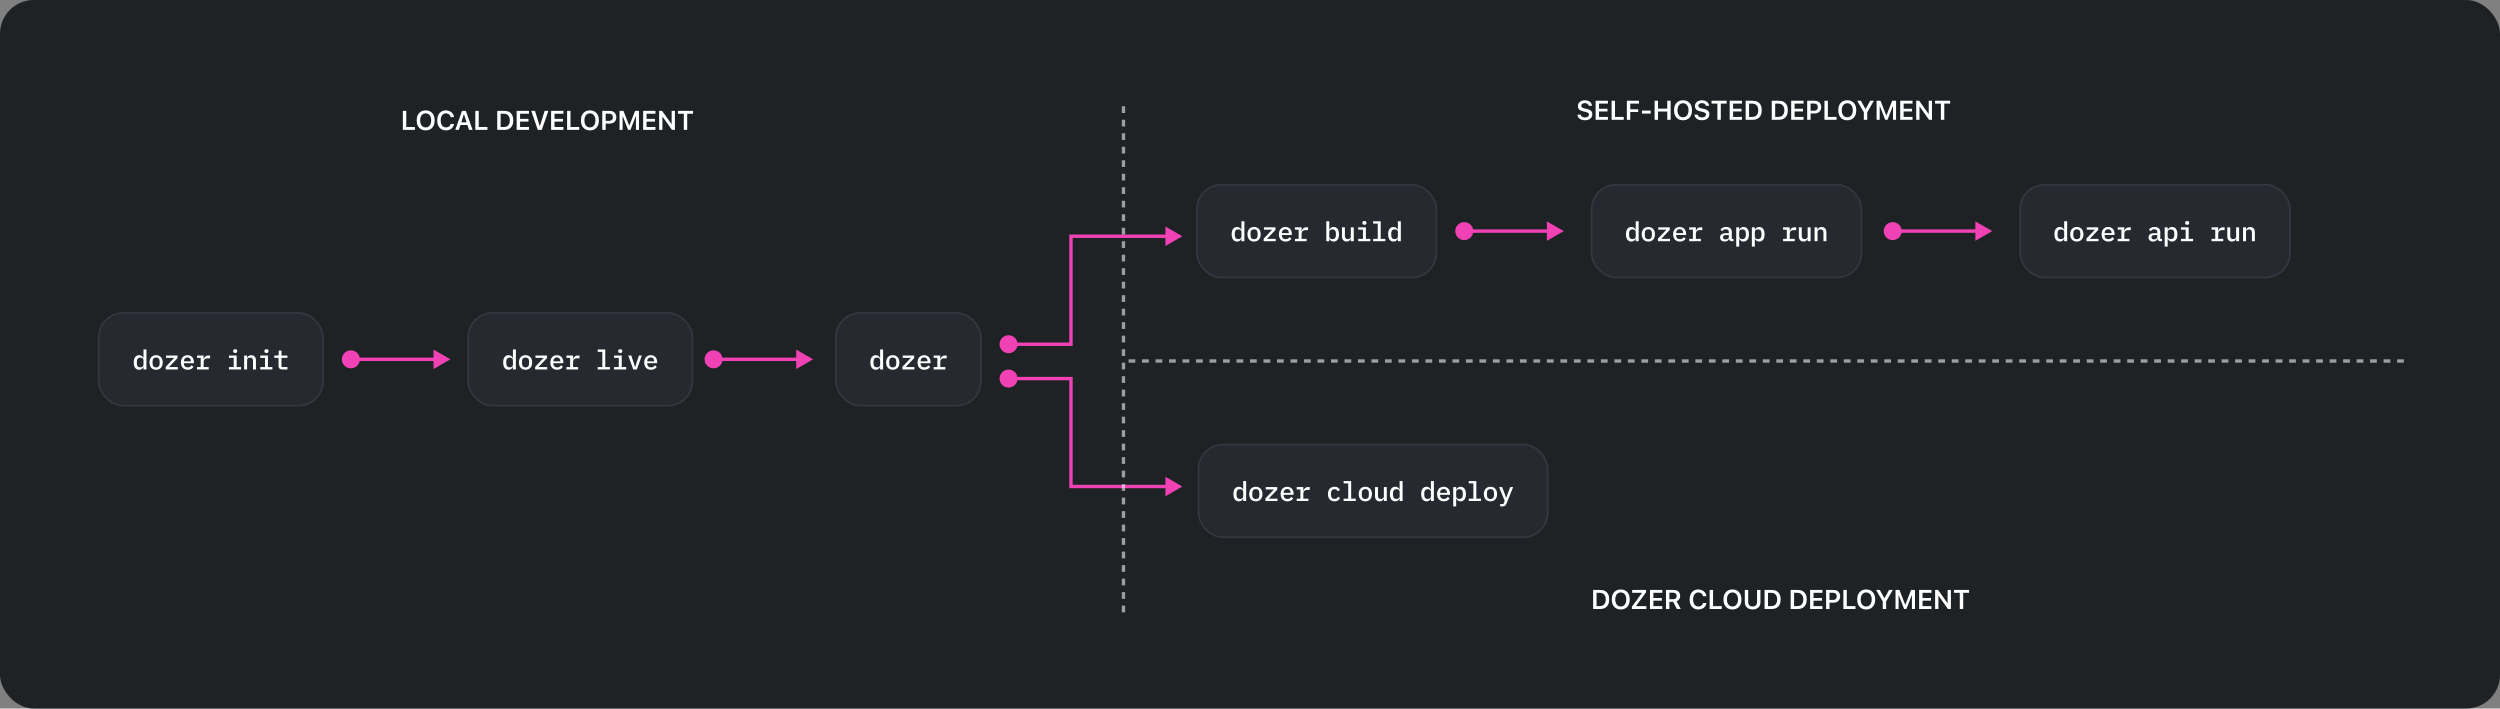 <svg width="1482" height="420" viewBox="0 0 1482 420" fill="none" xmlns="http://www.w3.org/2000/svg">
<rect x="0" y="0" width="1482" height="420" fill="#808080" stroke="none"/>
<rect width="1482" height="420" rx="20" fill="#1F2224"/>
<rect x="58.5" y="185.5" width="133" height="55" rx="14.5" fill="#262A30"/>
<path d="M85.063 217.592H84.967C84.722 218.093 84.397 218.488 83.991 218.776C83.586 219.053 83.079 219.192 82.471 219.192C81.501 219.192 80.727 218.829 80.151 218.104C79.575 217.379 79.287 216.301 79.287 214.872C79.287 213.443 79.575 212.365 80.151 211.64C80.727 210.915 81.501 210.552 82.471 210.552C83.079 210.552 83.586 210.696 83.991 210.984C84.397 211.261 84.722 211.651 84.967 212.152H85.063V207.16H86.807V219H85.063V217.592ZM83.191 217.768C83.447 217.768 83.687 217.736 83.911 217.672C84.135 217.608 84.333 217.512 84.503 217.384C84.674 217.256 84.807 217.101 84.903 216.92C85.01 216.728 85.063 216.504 85.063 216.248V213.496C85.063 213.24 85.01 213.021 84.903 212.84C84.807 212.648 84.674 212.488 84.503 212.36C84.333 212.232 84.135 212.136 83.911 212.072C83.687 212.008 83.447 211.976 83.191 211.976C82.53 211.976 82.018 212.179 81.655 212.584C81.303 212.989 81.127 213.528 81.127 214.2V215.544C81.127 216.216 81.303 216.755 81.655 217.16C82.018 217.565 82.53 217.768 83.191 217.768ZM92.545 219.192C91.937 219.192 91.388 219.091 90.897 218.888C90.417 218.685 90.006 218.397 89.665 218.024C89.334 217.651 89.078 217.197 88.897 216.664C88.716 216.131 88.625 215.533 88.625 214.872C88.625 214.211 88.716 213.613 88.897 213.08C89.078 212.547 89.334 212.093 89.665 211.72C90.006 211.347 90.417 211.059 90.897 210.856C91.388 210.653 91.937 210.552 92.545 210.552C93.153 210.552 93.697 210.653 94.177 210.856C94.668 211.059 95.078 211.347 95.409 211.72C95.75 212.093 96.012 212.547 96.193 213.08C96.374 213.613 96.465 214.211 96.465 214.872C96.465 215.533 96.374 216.131 96.193 216.664C96.012 217.197 95.75 217.651 95.409 218.024C95.078 218.397 94.668 218.685 94.177 218.888C93.697 219.091 93.153 219.192 92.545 219.192ZM92.545 217.816C93.185 217.816 93.692 217.624 94.065 217.24C94.449 216.845 94.641 216.264 94.641 215.496V214.248C94.641 213.48 94.449 212.904 94.065 212.52C93.692 212.125 93.185 211.928 92.545 211.928C91.905 211.928 91.393 212.125 91.009 212.52C90.636 212.904 90.449 213.48 90.449 214.248V215.496C90.449 216.264 90.636 216.845 91.009 217.24C91.393 217.624 91.905 217.816 92.545 217.816ZM98.251 219V217.464L103.275 212.152H98.427V210.744H105.227V212.28L100.203 217.592H105.387V219H98.251ZM111.268 219.192C110.639 219.192 110.074 219.091 109.572 218.888C109.071 218.685 108.65 218.397 108.308 218.024C107.967 217.651 107.706 217.203 107.524 216.68C107.343 216.147 107.252 215.549 107.252 214.888C107.252 214.227 107.343 213.629 107.524 213.096C107.716 212.563 107.978 212.109 108.308 211.736C108.65 211.352 109.06 211.059 109.54 210.856C110.02 210.653 110.554 210.552 111.14 210.552C111.716 210.552 112.239 210.653 112.708 210.856C113.178 211.048 113.578 211.325 113.908 211.688C114.239 212.051 114.49 212.483 114.66 212.984C114.842 213.485 114.932 214.04 114.932 214.648V215.304H109.012V215.576C109.012 216.227 109.215 216.76 109.62 217.176C110.026 217.581 110.586 217.784 111.3 217.784C111.834 217.784 112.287 217.672 112.661 217.448C113.044 217.213 113.354 216.904 113.589 216.52L114.677 217.48C114.399 217.96 113.973 218.365 113.397 218.696C112.831 219.027 112.122 219.192 111.268 219.192ZM111.14 211.88C110.831 211.88 110.543 211.933 110.276 212.04C110.02 212.147 109.796 212.301 109.604 212.504C109.423 212.696 109.279 212.925 109.172 213.192C109.066 213.459 109.012 213.752 109.012 214.072V214.184H113.156V214.024C113.156 213.373 112.97 212.856 112.596 212.472C112.234 212.077 111.748 211.88 111.14 211.88ZM116.782 217.592H118.974V212.152H116.782V210.744H120.718V212.936H120.814C120.889 212.648 120.996 212.371 121.134 212.104C121.273 211.837 121.449 211.608 121.662 211.416C121.876 211.213 122.137 211.053 122.446 210.936C122.756 210.808 123.118 210.744 123.534 210.744H124.526V212.408H122.894C122.254 212.408 121.732 212.6 121.326 212.984C120.921 213.357 120.718 213.864 120.718 214.504V217.592H123.71V219H116.782V217.592ZM139.426 209.24C138.978 209.24 138.663 209.149 138.482 208.968C138.311 208.787 138.226 208.563 138.226 208.296V207.96C138.226 207.693 138.311 207.469 138.482 207.288C138.663 207.107 138.972 207.016 139.41 207.016C139.858 207.016 140.167 207.107 140.338 207.288C140.519 207.469 140.61 207.693 140.61 207.96V208.296C140.61 208.563 140.519 208.787 140.338 208.968C140.167 209.149 139.863 209.24 139.426 209.24ZM135.73 217.592H138.546V212.152H135.73V210.744H140.29V217.592H142.93V219H135.73V217.592ZM144.731 219V210.744H146.475V212.152H146.555C146.641 211.939 146.747 211.736 146.875 211.544C147.014 211.341 147.179 211.171 147.371 211.032C147.563 210.883 147.787 210.765 148.043 210.68C148.299 210.595 148.598 210.552 148.939 210.552C149.771 210.552 150.443 210.824 150.955 211.368C151.467 211.912 151.723 212.685 151.723 213.688V219H149.979V213.944C149.979 212.632 149.409 211.976 148.267 211.976C148.043 211.976 147.825 212.008 147.611 212.072C147.398 212.125 147.206 212.211 147.035 212.328C146.865 212.445 146.726 212.595 146.619 212.776C146.523 212.957 146.475 213.165 146.475 213.4V219H144.731ZM157.973 209.24C157.525 209.24 157.211 209.149 157.029 208.968C156.859 208.787 156.773 208.563 156.773 208.296V207.96C156.773 207.693 156.859 207.469 157.029 207.288C157.211 207.107 157.52 207.016 157.957 207.016C158.405 207.016 158.715 207.107 158.885 207.288C159.067 207.469 159.157 207.693 159.157 207.96V208.296C159.157 208.563 159.067 208.787 158.885 208.968C158.715 209.149 158.411 209.24 157.973 209.24ZM154.277 217.592H157.093V212.152H154.277V210.744H158.837V217.592H161.477V219H154.277V217.592ZM167.231 219C166.506 219 165.972 218.808 165.631 218.424C165.29 218.029 165.119 217.523 165.119 216.904V212.152H162.575V210.744H164.383C164.692 210.744 164.911 210.685 165.039 210.568C165.167 210.44 165.231 210.216 165.231 209.896V207.832H166.863V210.744H170.383V212.152H166.863V217.592H170.383V219H167.231Z" fill="white"/>
<rect x="58.5" y="185.5" width="133" height="55" rx="14.5" stroke="#333840"/>
<rect x="277.5" y="185.5" width="133" height="55" rx="14.5" fill="#262A30"/>
<path d="M304.063 217.592H303.967C303.722 218.093 303.397 218.488 302.991 218.776C302.586 219.053 302.079 219.192 301.471 219.192C300.501 219.192 299.727 218.829 299.151 218.104C298.575 217.379 298.287 216.301 298.287 214.872C298.287 213.443 298.575 212.365 299.151 211.64C299.727 210.915 300.501 210.552 301.471 210.552C302.079 210.552 302.586 210.696 302.991 210.984C303.397 211.261 303.722 211.651 303.967 212.152H304.063V207.16H305.807V219H304.063V217.592ZM302.191 217.768C302.447 217.768 302.687 217.736 302.911 217.672C303.135 217.608 303.333 217.512 303.503 217.384C303.674 217.256 303.807 217.101 303.903 216.92C304.01 216.728 304.063 216.504 304.063 216.248V213.496C304.063 213.24 304.01 213.021 303.903 212.84C303.807 212.648 303.674 212.488 303.503 212.36C303.333 212.232 303.135 212.136 302.911 212.072C302.687 212.008 302.447 211.976 302.191 211.976C301.53 211.976 301.018 212.179 300.655 212.584C300.303 212.989 300.127 213.528 300.127 214.2V215.544C300.127 216.216 300.303 216.755 300.655 217.16C301.018 217.565 301.53 217.768 302.191 217.768ZM311.545 219.192C310.937 219.192 310.388 219.091 309.897 218.888C309.417 218.685 309.006 218.397 308.665 218.024C308.334 217.651 308.078 217.197 307.897 216.664C307.716 216.131 307.625 215.533 307.625 214.872C307.625 214.211 307.716 213.613 307.897 213.08C308.078 212.547 308.334 212.093 308.665 211.72C309.006 211.347 309.417 211.059 309.897 210.856C310.388 210.653 310.937 210.552 311.545 210.552C312.153 210.552 312.697 210.653 313.177 210.856C313.668 211.059 314.078 211.347 314.409 211.72C314.75 212.093 315.012 212.547 315.193 213.08C315.374 213.613 315.465 214.211 315.465 214.872C315.465 215.533 315.374 216.131 315.193 216.664C315.012 217.197 314.75 217.651 314.409 218.024C314.078 218.397 313.668 218.685 313.177 218.888C312.697 219.091 312.153 219.192 311.545 219.192ZM311.545 217.816C312.185 217.816 312.692 217.624 313.065 217.24C313.449 216.845 313.641 216.264 313.641 215.496V214.248C313.641 213.48 313.449 212.904 313.065 212.52C312.692 212.125 312.185 211.928 311.545 211.928C310.905 211.928 310.393 212.125 310.009 212.52C309.636 212.904 309.449 213.48 309.449 214.248V215.496C309.449 216.264 309.636 216.845 310.009 217.24C310.393 217.624 310.905 217.816 311.545 217.816ZM317.251 219V217.464L322.275 212.152H317.427V210.744H324.227V212.28L319.203 217.592H324.387V219H317.251ZM330.268 219.192C329.639 219.192 329.074 219.091 328.572 218.888C328.071 218.685 327.65 218.397 327.308 218.024C326.967 217.651 326.706 217.203 326.524 216.68C326.343 216.147 326.252 215.549 326.252 214.888C326.252 214.227 326.343 213.629 326.524 213.096C326.716 212.563 326.978 212.109 327.308 211.736C327.65 211.352 328.06 211.059 328.54 210.856C329.02 210.653 329.554 210.552 330.14 210.552C330.716 210.552 331.239 210.653 331.708 210.856C332.178 211.048 332.578 211.325 332.908 211.688C333.239 212.051 333.49 212.483 333.66 212.984C333.842 213.485 333.932 214.04 333.932 214.648V215.304H328.012V215.576C328.012 216.227 328.215 216.76 328.62 217.176C329.026 217.581 329.586 217.784 330.3 217.784C330.834 217.784 331.287 217.672 331.661 217.448C332.044 217.213 332.354 216.904 332.589 216.52L333.677 217.48C333.399 217.96 332.973 218.365 332.397 218.696C331.831 219.027 331.122 219.192 330.268 219.192ZM330.14 211.88C329.831 211.88 329.543 211.933 329.276 212.04C329.02 212.147 328.796 212.301 328.604 212.504C328.423 212.696 328.279 212.925 328.172 213.192C328.066 213.459 328.012 213.752 328.012 214.072V214.184H332.156V214.024C332.156 213.373 331.97 212.856 331.596 212.472C331.234 212.077 330.748 211.88 330.14 211.88ZM335.782 217.592H337.974V212.152H335.782V210.744H339.718V212.936H339.814C339.889 212.648 339.996 212.371 340.134 212.104C340.273 211.837 340.449 211.608 340.662 211.416C340.876 211.213 341.137 211.053 341.446 210.936C341.756 210.808 342.118 210.744 342.534 210.744H343.526V212.408H341.894C341.254 212.408 340.732 212.6 340.326 212.984C339.921 213.357 339.718 213.864 339.718 214.504V217.592H342.71V219H335.782V217.592ZM354.314 217.592H357.05V208.568H354.314V207.16H358.794V217.592H361.53V219H354.314V217.592ZM367.699 209.24C367.251 209.24 366.937 209.149 366.755 208.968C366.585 208.787 366.499 208.563 366.499 208.296V207.96C366.499 207.693 366.585 207.469 366.755 207.288C366.937 207.107 367.246 207.016 367.683 207.016C368.131 207.016 368.441 207.107 368.611 207.288C368.793 207.469 368.883 207.693 368.883 207.96V208.296C368.883 208.563 368.793 208.787 368.611 208.968C368.441 209.149 368.137 209.24 367.699 209.24ZM364.003 217.592H366.819V212.152H364.003V210.744H368.563V217.592H371.203V219H364.003V217.592ZM375.389 219L372.429 210.744H374.237L375.373 214.232L376.445 217.544H376.541L377.613 214.232L378.749 210.744H380.493L377.533 219H375.389ZM385.911 219.192C385.282 219.192 384.716 219.091 384.215 218.888C383.714 218.685 383.292 218.397 382.951 218.024C382.61 217.651 382.348 217.203 382.167 216.68C381.986 216.147 381.895 215.549 381.895 214.888C381.895 214.227 381.986 213.629 382.167 213.096C382.359 212.563 382.62 212.109 382.951 211.736C383.292 211.352 383.703 211.059 384.183 210.856C384.663 210.653 385.196 210.552 385.783 210.552C386.359 210.552 386.882 210.653 387.351 210.856C387.82 211.048 388.22 211.325 388.551 211.688C388.882 212.051 389.132 212.483 389.303 212.984C389.484 213.485 389.575 214.04 389.575 214.648V215.304H383.655V215.576C383.655 216.227 383.858 216.76 384.263 217.176C384.668 217.581 385.228 217.784 385.943 217.784C386.476 217.784 386.93 217.672 387.303 217.448C387.687 217.213 387.996 216.904 388.231 216.52L389.319 217.48C389.042 217.96 388.615 218.365 388.039 218.696C387.474 219.027 386.764 219.192 385.911 219.192ZM385.783 211.88C385.474 211.88 385.186 211.933 384.919 212.04C384.663 212.147 384.439 212.301 384.247 212.504C384.066 212.696 383.922 212.925 383.815 213.192C383.708 213.459 383.655 213.752 383.655 214.072V214.184H387.799V214.024C387.799 213.373 387.612 212.856 387.239 212.472C386.876 212.077 386.391 211.88 385.783 211.88Z" fill="white"/>
<rect x="277.5" y="185.5" width="133" height="55" rx="14.5" stroke="#333840"/>
<rect x="495.5" y="185.5" width="86" height="55" rx="14.5" fill="#262A30"/>
<path d="M521.748 217.592H521.652C521.406 218.093 521.081 218.488 520.676 218.776C520.27 219.053 519.764 219.192 519.156 219.192C518.185 219.192 517.412 218.829 516.836 218.104C516.26 217.379 515.972 216.301 515.972 214.872C515.972 213.443 516.26 212.365 516.836 211.64C517.412 210.915 518.185 210.552 519.156 210.552C519.764 210.552 520.27 210.696 520.676 210.984C521.081 211.261 521.406 211.651 521.652 212.152H521.748V207.16H523.492V219H521.748V217.592ZM519.876 217.768C520.132 217.768 520.372 217.736 520.596 217.672C520.82 217.608 521.017 217.512 521.188 217.384C521.358 217.256 521.492 217.101 521.588 216.92C521.694 216.728 521.748 216.504 521.748 216.248V213.496C521.748 213.24 521.694 213.021 521.588 212.84C521.492 212.648 521.358 212.488 521.188 212.36C521.017 212.232 520.82 212.136 520.596 212.072C520.372 212.008 520.132 211.976 519.876 211.976C519.214 211.976 518.702 212.179 518.34 212.584C517.988 212.989 517.812 213.528 517.812 214.2V215.544C517.812 216.216 517.988 216.755 518.34 217.16C518.702 217.565 519.214 217.768 519.876 217.768ZM529.229 219.192C528.621 219.192 528.072 219.091 527.581 218.888C527.101 218.685 526.691 218.397 526.349 218.024C526.019 217.651 525.763 217.197 525.581 216.664C525.4 216.131 525.309 215.533 525.309 214.872C525.309 214.211 525.4 213.613 525.581 213.08C525.763 212.547 526.019 212.093 526.349 211.72C526.691 211.347 527.101 211.059 527.581 210.856C528.072 210.653 528.621 210.552 529.229 210.552C529.837 210.552 530.381 210.653 530.861 210.856C531.352 211.059 531.763 211.347 532.093 211.72C532.435 212.093 532.696 212.547 532.877 213.08C533.059 213.613 533.149 214.211 533.149 214.872C533.149 215.533 533.059 216.131 532.877 216.664C532.696 217.197 532.435 217.651 532.093 218.024C531.763 218.397 531.352 218.685 530.861 218.888C530.381 219.091 529.837 219.192 529.229 219.192ZM529.229 217.816C529.869 217.816 530.376 217.624 530.749 217.24C531.133 216.845 531.325 216.264 531.325 215.496V214.248C531.325 213.48 531.133 212.904 530.749 212.52C530.376 212.125 529.869 211.928 529.229 211.928C528.589 211.928 528.077 212.125 527.693 212.52C527.32 212.904 527.133 213.48 527.133 214.248V215.496C527.133 216.264 527.32 216.845 527.693 217.24C528.077 217.624 528.589 217.816 529.229 217.816ZM534.935 219V217.464L539.959 212.152H535.111V210.744H541.911V212.28L536.887 217.592H542.071V219H534.935ZM547.953 219.192C547.324 219.192 546.758 219.091 546.257 218.888C545.756 218.685 545.334 218.397 544.993 218.024C544.652 217.651 544.39 217.203 544.209 216.68C544.028 216.147 543.937 215.549 543.937 214.888C543.937 214.227 544.028 213.629 544.209 213.096C544.401 212.563 544.662 212.109 544.993 211.736C545.334 211.352 545.745 211.059 546.225 210.856C546.705 210.653 547.238 210.552 547.825 210.552C548.401 210.552 548.924 210.653 549.393 210.856C549.862 211.048 550.262 211.325 550.593 211.688C550.924 212.051 551.174 212.483 551.345 212.984C551.526 213.485 551.617 214.04 551.617 214.648V215.304H545.697V215.576C545.697 216.227 545.9 216.76 546.305 217.176C546.71 217.581 547.27 217.784 547.985 217.784C548.518 217.784 548.972 217.672 549.345 217.448C549.729 217.213 550.038 216.904 550.273 216.52L551.361 217.48C551.084 217.96 550.657 218.365 550.081 218.696C549.516 219.027 548.806 219.192 547.953 219.192ZM547.825 211.88C547.516 211.88 547.228 211.933 546.961 212.04C546.705 212.147 546.481 212.301 546.289 212.504C546.108 212.696 545.964 212.925 545.857 213.192C545.75 213.459 545.697 213.752 545.697 214.072V214.184H549.841V214.024C549.841 213.373 549.654 212.856 549.281 212.472C548.918 212.077 548.433 211.88 547.825 211.88ZM553.467 217.592H555.659V212.152H553.467V210.744H557.403V212.936H557.499C557.573 212.648 557.68 212.371 557.819 212.104C557.957 211.837 558.133 211.608 558.347 211.416C558.56 211.213 558.821 211.053 559.131 210.936C559.44 210.808 559.803 210.744 560.219 210.744H561.211V212.408H559.579C558.939 212.408 558.416 212.6 558.011 212.984C557.605 213.357 557.403 213.864 557.403 214.504V217.592H560.395V219H553.467V217.592Z" fill="white"/>
<rect x="495.5" y="185.5" width="86" height="55" rx="14.5" stroke="#333840"/>
<rect x="710.5" y="263.5" width="207" height="55" rx="14.5" fill="#262A30"/>
<path d="M736.968 295.592H736.872C736.627 296.093 736.302 296.488 735.896 296.776C735.491 297.053 734.984 297.192 734.376 297.192C733.406 297.192 732.632 296.829 732.056 296.104C731.48 295.379 731.192 294.301 731.192 292.872C731.192 291.443 731.48 290.365 732.056 289.64C732.632 288.915 733.406 288.552 734.376 288.552C734.984 288.552 735.491 288.696 735.896 288.984C736.302 289.261 736.627 289.651 736.872 290.152H736.968V285.16H738.712V297H736.968V295.592ZM735.096 295.768C735.352 295.768 735.592 295.736 735.816 295.672C736.04 295.608 736.238 295.512 736.408 295.384C736.579 295.256 736.712 295.101 736.808 294.92C736.915 294.728 736.968 294.504 736.968 294.248V291.496C736.968 291.24 736.915 291.021 736.808 290.84C736.712 290.648 736.579 290.488 736.408 290.36C736.238 290.232 736.04 290.136 735.816 290.072C735.592 290.008 735.352 289.976 735.096 289.976C734.435 289.976 733.923 290.179 733.56 290.584C733.208 290.989 733.032 291.528 733.032 292.2V293.544C733.032 294.216 733.208 294.755 733.56 295.16C733.923 295.565 734.435 295.768 735.096 295.768ZM744.45 297.192C743.842 297.192 743.293 297.091 742.802 296.888C742.322 296.685 741.911 296.397 741.57 296.024C741.239 295.651 740.983 295.197 740.802 294.664C740.621 294.131 740.53 293.533 740.53 292.872C740.53 292.211 740.621 291.613 740.802 291.08C740.983 290.547 741.239 290.093 741.57 289.72C741.911 289.347 742.322 289.059 742.802 288.856C743.293 288.653 743.842 288.552 744.45 288.552C745.058 288.552 745.602 288.653 746.082 288.856C746.573 289.059 746.983 289.347 747.314 289.72C747.655 290.093 747.917 290.547 748.098 291.08C748.279 291.613 748.37 292.211 748.37 292.872C748.37 293.533 748.279 294.131 748.098 294.664C747.917 295.197 747.655 295.651 747.314 296.024C746.983 296.397 746.573 296.685 746.082 296.888C745.602 297.091 745.058 297.192 744.45 297.192ZM744.45 295.816C745.09 295.816 745.597 295.624 745.97 295.24C746.354 294.845 746.546 294.264 746.546 293.496V292.248C746.546 291.48 746.354 290.904 745.97 290.52C745.597 290.125 745.09 289.928 744.45 289.928C743.81 289.928 743.298 290.125 742.914 290.52C742.541 290.904 742.354 291.48 742.354 292.248V293.496C742.354 294.264 742.541 294.845 742.914 295.24C743.298 295.624 743.81 295.816 744.45 295.816ZM750.156 297V295.464L755.18 290.152H750.332V288.744H757.132V290.28L752.108 295.592H757.292V297H750.156ZM763.174 297.192C762.544 297.192 761.979 297.091 761.478 296.888C760.976 296.685 760.555 296.397 760.214 296.024C759.872 295.651 759.611 295.203 759.43 294.68C759.248 294.147 759.158 293.549 759.158 292.888C759.158 292.227 759.248 291.629 759.43 291.096C759.622 290.563 759.883 290.109 760.214 289.736C760.555 289.352 760.966 289.059 761.446 288.856C761.926 288.653 762.459 288.552 763.046 288.552C763.622 288.552 764.144 288.653 764.614 288.856C765.083 289.048 765.483 289.325 765.814 289.688C766.144 290.051 766.395 290.483 766.566 290.984C766.747 291.485 766.838 292.04 766.838 292.648V293.304H760.918V293.576C760.918 294.227 761.12 294.76 761.526 295.176C761.931 295.581 762.491 295.784 763.206 295.784C763.739 295.784 764.192 295.672 764.566 295.448C764.95 295.213 765.259 294.904 765.494 294.52L766.582 295.48C766.304 295.96 765.878 296.365 765.302 296.696C764.736 297.027 764.027 297.192 763.174 297.192ZM763.046 289.88C762.736 289.88 762.448 289.933 762.182 290.04C761.926 290.147 761.702 290.301 761.51 290.504C761.328 290.696 761.184 290.925 761.078 291.192C760.971 291.459 760.918 291.752 760.918 292.072V292.184H765.062V292.024C765.062 291.373 764.875 290.856 764.502 290.472C764.139 290.077 763.654 289.88 763.046 289.88ZM768.687 295.592H770.879V290.152H768.687V288.744H772.623V290.936H772.719C772.794 290.648 772.901 290.371 773.039 290.104C773.178 289.837 773.354 289.608 773.567 289.416C773.781 289.213 774.042 289.053 774.351 288.936C774.661 288.808 775.023 288.744 775.439 288.744H776.431V290.408H774.799C774.159 290.408 773.637 290.6 773.231 290.984C772.826 291.357 772.623 291.864 772.623 292.504V295.592H775.615V297H768.687V295.592ZM791.123 297.192C790.504 297.192 789.949 297.091 789.459 296.888C788.979 296.685 788.568 296.397 788.227 296.024C787.896 295.651 787.64 295.197 787.459 294.664C787.288 294.131 787.203 293.533 787.203 292.872C787.203 292.211 787.288 291.613 787.459 291.08C787.64 290.547 787.896 290.093 788.227 289.72C788.568 289.347 788.979 289.059 789.459 288.856C789.949 288.653 790.499 288.552 791.107 288.552C791.96 288.552 792.643 288.733 793.155 289.096C793.677 289.459 794.067 289.928 794.323 290.504L792.963 291.24C792.813 290.856 792.584 290.552 792.275 290.328C791.976 290.104 791.587 289.992 791.107 289.992C790.445 289.992 789.933 290.195 789.571 290.6C789.208 290.995 789.027 291.523 789.027 292.184V293.56C789.027 294.211 789.208 294.739 789.571 295.144C789.933 295.549 790.456 295.752 791.139 295.752C791.651 295.752 792.067 295.635 792.387 295.4C792.717 295.165 792.979 294.845 793.171 294.44L794.451 295.224C794.184 295.8 793.779 296.275 793.235 296.648C792.691 297.011 791.987 297.192 791.123 297.192ZM796.493 295.592H799.229V286.568H796.493V285.16H800.973V295.592H803.709V297H796.493V295.592ZM809.366 297.192C808.758 297.192 808.209 297.091 807.718 296.888C807.238 296.685 806.828 296.397 806.486 296.024C806.156 295.651 805.9 295.197 805.718 294.664C805.537 294.131 805.446 293.533 805.446 292.872C805.446 292.211 805.537 291.613 805.718 291.08C805.9 290.547 806.156 290.093 806.486 289.72C806.828 289.347 807.238 289.059 807.718 288.856C808.209 288.653 808.758 288.552 809.366 288.552C809.974 288.552 810.518 288.653 810.998 288.856C811.489 289.059 811.9 289.347 812.23 289.72C812.572 290.093 812.833 290.547 813.014 291.08C813.196 291.613 813.286 292.211 813.286 292.872C813.286 293.533 813.196 294.131 813.014 294.664C812.833 295.197 812.572 295.651 812.23 296.024C811.9 296.397 811.489 296.685 810.998 296.888C810.518 297.091 809.974 297.192 809.366 297.192ZM809.366 295.816C810.006 295.816 810.513 295.624 810.886 295.24C811.27 294.845 811.462 294.264 811.462 293.496V292.248C811.462 291.48 811.27 290.904 810.886 290.52C810.513 290.125 810.006 289.928 809.366 289.928C808.726 289.928 808.214 290.125 807.83 290.52C807.457 290.904 807.27 291.48 807.27 292.248V293.496C807.27 294.264 807.457 294.845 807.83 295.24C808.214 295.624 808.726 295.816 809.366 295.816ZM820.352 295.592H820.272C820.187 295.805 820.075 296.013 819.936 296.216C819.808 296.408 819.648 296.579 819.456 296.728C819.264 296.867 819.04 296.979 818.784 297.064C818.528 297.149 818.229 297.192 817.888 297.192C817.056 297.192 816.384 296.92 815.872 296.376C815.36 295.832 815.104 295.059 815.104 294.056V288.744H816.848V293.8C816.848 295.112 817.419 295.768 818.56 295.768C818.784 295.768 819.003 295.741 819.216 295.688C819.429 295.624 819.621 295.533 819.792 295.416C819.963 295.299 820.096 295.155 820.192 294.984C820.299 294.803 820.352 294.589 820.352 294.344V288.744H822.096V297H820.352V295.592ZM829.706 295.592H829.61C829.364 296.093 829.039 296.488 828.634 296.776C828.228 297.053 827.722 297.192 827.114 297.192C826.143 297.192 825.37 296.829 824.794 296.104C824.218 295.379 823.93 294.301 823.93 292.872C823.93 291.443 824.218 290.365 824.794 289.64C825.37 288.915 826.143 288.552 827.114 288.552C827.722 288.552 828.228 288.696 828.634 288.984C829.039 289.261 829.364 289.651 829.61 290.152H829.706V285.16H831.45V297H829.706V295.592ZM827.834 295.768C828.09 295.768 828.33 295.736 828.554 295.672C828.778 295.608 828.975 295.512 829.146 295.384C829.316 295.256 829.45 295.101 829.546 294.92C829.652 294.728 829.706 294.504 829.706 294.248V291.496C829.706 291.24 829.652 291.021 829.546 290.84C829.45 290.648 829.316 290.488 829.146 290.36C828.975 290.232 828.778 290.136 828.554 290.072C828.33 290.008 828.09 289.976 827.834 289.976C827.172 289.976 826.66 290.179 826.298 290.584C825.946 290.989 825.77 291.528 825.77 292.2V293.544C825.77 294.216 825.946 294.755 826.298 295.16C826.66 295.565 827.172 295.768 827.834 295.768ZM848.253 295.592H848.157C847.912 296.093 847.587 296.488 847.181 296.776C846.776 297.053 846.269 297.192 845.661 297.192C844.691 297.192 843.917 296.829 843.341 296.104C842.765 295.379 842.477 294.301 842.477 292.872C842.477 291.443 842.765 290.365 843.341 289.64C843.917 288.915 844.691 288.552 845.661 288.552C846.269 288.552 846.776 288.696 847.181 288.984C847.587 289.261 847.912 289.651 848.157 290.152H848.253V285.16H849.997V297H848.253V295.592ZM846.381 295.768C846.637 295.768 846.877 295.736 847.101 295.672C847.325 295.608 847.523 295.512 847.693 295.384C847.864 295.256 847.997 295.101 848.093 294.92C848.2 294.728 848.253 294.504 848.253 294.248V291.496C848.253 291.24 848.2 291.021 848.093 290.84C847.997 290.648 847.864 290.488 847.693 290.36C847.523 290.232 847.325 290.136 847.101 290.072C846.877 290.008 846.637 289.976 846.381 289.976C845.72 289.976 845.208 290.179 844.845 290.584C844.493 290.989 844.317 291.528 844.317 292.2V293.544C844.317 294.216 844.493 294.755 844.845 295.16C845.208 295.565 845.72 295.768 846.381 295.768ZM855.911 297.192C855.282 297.192 854.716 297.091 854.215 296.888C853.714 296.685 853.292 296.397 852.951 296.024C852.61 295.651 852.348 295.203 852.167 294.68C851.986 294.147 851.895 293.549 851.895 292.888C851.895 292.227 851.986 291.629 852.167 291.096C852.359 290.563 852.62 290.109 852.951 289.736C853.292 289.352 853.703 289.059 854.183 288.856C854.663 288.653 855.196 288.552 855.783 288.552C856.359 288.552 856.882 288.653 857.351 288.856C857.82 289.048 858.22 289.325 858.551 289.688C858.882 290.051 859.132 290.483 859.303 290.984C859.484 291.485 859.575 292.04 859.575 292.648V293.304H853.655V293.576C853.655 294.227 853.858 294.76 854.263 295.176C854.668 295.581 855.228 295.784 855.943 295.784C856.476 295.784 856.93 295.672 857.303 295.448C857.687 295.213 857.996 294.904 858.231 294.52L859.319 295.48C859.042 295.96 858.615 296.365 858.039 296.696C857.474 297.027 856.764 297.192 855.911 297.192ZM855.783 289.88C855.474 289.88 855.186 289.933 854.919 290.04C854.663 290.147 854.439 290.301 854.247 290.504C854.066 290.696 853.922 290.925 853.815 291.192C853.708 291.459 853.655 291.752 853.655 292.072V292.184H857.799V292.024C857.799 291.373 857.612 290.856 857.239 290.472C856.876 290.077 856.391 289.88 855.783 289.88ZM861.473 288.744H863.217V290.152H863.313C863.558 289.651 863.883 289.261 864.289 288.984C864.694 288.696 865.201 288.552 865.809 288.552C866.779 288.552 867.553 288.915 868.129 289.64C868.705 290.365 868.993 291.443 868.993 292.872C868.993 294.301 868.705 295.379 868.129 296.104C867.553 296.829 866.779 297.192 865.809 297.192C865.201 297.192 864.694 297.053 864.289 296.776C863.883 296.488 863.558 296.093 863.313 295.592H863.217V300.2H861.473V288.744ZM865.089 295.768C865.75 295.768 866.257 295.565 866.609 295.16C866.971 294.755 867.153 294.216 867.153 293.544V292.2C867.153 291.528 866.971 290.989 866.609 290.584C866.257 290.179 865.75 289.976 865.089 289.976C864.833 289.976 864.593 290.008 864.369 290.072C864.145 290.136 863.947 290.232 863.777 290.36C863.606 290.488 863.467 290.648 863.361 290.84C863.265 291.021 863.217 291.24 863.217 291.496V294.248C863.217 294.504 863.265 294.728 863.361 294.92C863.467 295.101 863.606 295.256 863.777 295.384C863.947 295.512 864.145 295.608 864.369 295.672C864.593 295.736 864.833 295.768 865.089 295.768ZM870.682 295.592H873.418V286.568H870.682V285.16H875.162V295.592H877.898V297H870.682V295.592ZM883.556 297.192C882.948 297.192 882.399 297.091 881.908 296.888C881.428 296.685 881.018 296.397 880.676 296.024C880.346 295.651 880.09 295.197 879.908 294.664C879.727 294.131 879.636 293.533 879.636 292.872C879.636 292.211 879.727 291.613 879.908 291.08C880.09 290.547 880.346 290.093 880.676 289.72C881.018 289.347 881.428 289.059 881.908 288.856C882.399 288.653 882.948 288.552 883.556 288.552C884.164 288.552 884.708 288.653 885.188 288.856C885.679 289.059 886.09 289.347 886.42 289.72C886.762 290.093 887.023 290.547 887.204 291.08C887.386 291.613 887.476 292.211 887.476 292.872C887.476 293.533 887.386 294.131 887.204 294.664C887.023 295.197 886.762 295.651 886.42 296.024C886.09 296.397 885.679 296.685 885.188 296.888C884.708 297.091 884.164 297.192 883.556 297.192ZM883.556 295.816C884.196 295.816 884.703 295.624 885.076 295.24C885.46 294.845 885.652 294.264 885.652 293.496V292.248C885.652 291.48 885.46 290.904 885.076 290.52C884.703 290.125 884.196 289.928 883.556 289.928C882.916 289.928 882.404 290.125 882.02 290.52C881.647 290.904 881.46 291.48 881.46 292.248V293.496C881.46 294.264 881.647 294.845 882.02 295.24C882.404 295.624 882.916 295.816 883.556 295.816ZM895.246 288.744H897.006L893.006 298.6C892.793 299.133 892.51 299.533 892.158 299.8C891.817 300.067 891.321 300.2 890.67 300.2H889.278V298.792H891.23L891.982 296.888L888.654 288.744H890.478L891.79 292.2L892.814 295.032H892.91L893.934 292.2L895.246 288.744Z" fill="white"/>
<rect x="710.5" y="263.5" width="207" height="55" rx="14.5" stroke="#333840"/>
<rect x="709.5" y="109.5" width="142" height="55" rx="14.5" fill="#262A30"/>
<path d="M735.926 141.592H735.83C735.585 142.093 735.26 142.488 734.854 142.776C734.449 143.053 733.942 143.192 733.334 143.192C732.364 143.192 731.59 142.829 731.014 142.104C730.438 141.379 730.15 140.301 730.15 138.872C730.15 137.443 730.438 136.365 731.014 135.64C731.59 134.915 732.364 134.552 733.334 134.552C733.942 134.552 734.449 134.696 734.854 134.984C735.26 135.261 735.585 135.651 735.83 136.152H735.926V131.16H737.67V143H735.926V141.592ZM734.054 141.768C734.31 141.768 734.55 141.736 734.774 141.672C734.998 141.608 735.196 141.512 735.366 141.384C735.537 141.256 735.67 141.101 735.766 140.92C735.873 140.728 735.926 140.504 735.926 140.248V137.496C735.926 137.24 735.873 137.021 735.766 136.84C735.67 136.648 735.537 136.488 735.366 136.36C735.196 136.232 734.998 136.136 734.774 136.072C734.55 136.008 734.31 135.976 734.054 135.976C733.393 135.976 732.881 136.179 732.518 136.584C732.166 136.989 731.99 137.528 731.99 138.2V139.544C731.99 140.216 732.166 140.755 732.518 141.16C732.881 141.565 733.393 141.768 734.054 141.768ZM743.408 143.192C742.8 143.192 742.251 143.091 741.76 142.888C741.28 142.685 740.869 142.397 740.528 142.024C740.197 141.651 739.941 141.197 739.76 140.664C739.579 140.131 739.488 139.533 739.488 138.872C739.488 138.211 739.579 137.613 739.76 137.08C739.941 136.547 740.197 136.093 740.528 135.72C740.869 135.347 741.28 135.059 741.76 134.856C742.251 134.653 742.8 134.552 743.408 134.552C744.016 134.552 744.56 134.653 745.04 134.856C745.531 135.059 745.941 135.347 746.272 135.72C746.613 136.093 746.875 136.547 747.056 137.08C747.237 137.613 747.328 138.211 747.328 138.872C747.328 139.533 747.237 140.131 747.056 140.664C746.875 141.197 746.613 141.651 746.272 142.024C745.941 142.397 745.531 142.685 745.04 142.888C744.56 143.091 744.016 143.192 743.408 143.192ZM743.408 141.816C744.048 141.816 744.555 141.624 744.928 141.24C745.312 140.845 745.504 140.264 745.504 139.496V138.248C745.504 137.48 745.312 136.904 744.928 136.52C744.555 136.125 744.048 135.928 743.408 135.928C742.768 135.928 742.256 136.125 741.872 136.52C741.499 136.904 741.312 137.48 741.312 138.248V139.496C741.312 140.264 741.499 140.845 741.872 141.24C742.256 141.624 742.768 141.816 743.408 141.816ZM749.114 143V141.464L754.138 136.152H749.29V134.744H756.09V136.28L751.066 141.592H756.25V143H749.114ZM762.132 143.192C761.502 143.192 760.937 143.091 760.436 142.888C759.934 142.685 759.513 142.397 759.172 142.024C758.83 141.651 758.569 141.203 758.388 140.68C758.206 140.147 758.116 139.549 758.116 138.888C758.116 138.227 758.206 137.629 758.388 137.096C758.58 136.563 758.841 136.109 759.172 135.736C759.513 135.352 759.924 135.059 760.404 134.856C760.884 134.653 761.417 134.552 762.004 134.552C762.58 134.552 763.102 134.653 763.572 134.856C764.041 135.048 764.441 135.325 764.772 135.688C765.102 136.051 765.353 136.483 765.524 136.984C765.705 137.485 765.796 138.04 765.796 138.648V139.304H759.876V139.576C759.876 140.227 760.078 140.76 760.484 141.176C760.889 141.581 761.449 141.784 762.164 141.784C762.697 141.784 763.15 141.672 763.524 141.448C763.908 141.213 764.217 140.904 764.452 140.52L765.54 141.48C765.262 141.96 764.836 142.365 764.26 142.696C763.694 143.027 762.985 143.192 762.132 143.192ZM762.004 135.88C761.694 135.88 761.406 135.933 761.14 136.04C760.884 136.147 760.66 136.301 760.468 136.504C760.286 136.696 760.142 136.925 760.036 137.192C759.929 137.459 759.876 137.752 759.876 138.072V138.184H764.02V138.024C764.02 137.373 763.833 136.856 763.46 136.472C763.097 136.077 762.612 135.88 762.004 135.88ZM767.645 141.592H769.837V136.152H767.645V134.744H771.581V136.936H771.677C771.752 136.648 771.859 136.371 771.997 136.104C772.136 135.837 772.312 135.608 772.525 135.416C772.739 135.213 773 135.053 773.309 134.936C773.619 134.808 773.981 134.744 774.397 134.744H775.389V136.408H773.757C773.117 136.408 772.595 136.6 772.189 136.984C771.784 137.357 771.581 137.864 771.581 138.504V141.592H774.573V143H767.645V141.592ZM786.241 131.16H787.985V136.152H788.081C788.326 135.651 788.652 135.261 789.057 134.984C789.462 134.696 789.969 134.552 790.577 134.552C791.548 134.552 792.321 134.915 792.897 135.64C793.473 136.365 793.761 137.443 793.761 138.872C793.761 140.301 793.473 141.379 792.897 142.104C792.321 142.829 791.548 143.192 790.577 143.192C789.969 143.192 789.462 143.053 789.057 142.776C788.652 142.488 788.326 142.093 788.081 141.592H787.985V143H786.241V131.16ZM789.857 141.768C790.518 141.768 791.025 141.565 791.377 141.16C791.74 140.755 791.921 140.216 791.921 139.544V138.2C791.921 137.528 791.74 136.989 791.377 136.584C791.025 136.179 790.518 135.976 789.857 135.976C789.601 135.976 789.361 136.008 789.137 136.072C788.913 136.136 788.716 136.232 788.545 136.36C788.374 136.488 788.236 136.648 788.129 136.84C788.033 137.021 787.985 137.24 787.985 137.496V140.248C787.985 140.504 788.033 140.728 788.129 140.92C788.236 141.101 788.374 141.256 788.545 141.384C788.716 141.512 788.913 141.608 789.137 141.672C789.361 141.736 789.601 141.768 789.857 141.768ZM800.763 141.592H800.683C800.597 141.805 800.485 142.013 800.347 142.216C800.219 142.408 800.059 142.579 799.867 142.728C799.675 142.867 799.451 142.979 799.195 143.064C798.939 143.149 798.64 143.192 798.299 143.192C797.467 143.192 796.795 142.92 796.283 142.376C795.771 141.832 795.515 141.059 795.515 140.056V134.744H797.259V139.8C797.259 141.112 797.829 141.768 798.971 141.768C799.195 141.768 799.413 141.741 799.627 141.688C799.84 141.624 800.032 141.533 800.203 141.416C800.373 141.299 800.507 141.155 800.603 140.984C800.709 140.803 800.763 140.589 800.763 140.344V134.744H802.507V143H800.763V141.592ZM808.836 133.24C808.388 133.24 808.074 133.149 807.892 132.968C807.722 132.787 807.636 132.563 807.636 132.296V131.96C807.636 131.693 807.722 131.469 807.892 131.288C808.074 131.107 808.383 131.016 808.82 131.016C809.268 131.016 809.578 131.107 809.748 131.288C809.93 131.469 810.02 131.693 810.02 131.96V132.296C810.02 132.563 809.93 132.787 809.748 132.968C809.578 133.149 809.274 133.24 808.836 133.24ZM805.14 141.592H807.956V136.152H805.14V134.744H809.7V141.592H812.34V143H805.14V141.592ZM813.998 141.592H816.734V132.568H813.998V131.16H818.478V141.592H821.214V143H813.998V141.592ZM828.664 141.592H828.568C828.323 142.093 827.997 142.488 827.592 142.776C827.187 143.053 826.68 143.192 826.072 143.192C825.101 143.192 824.328 142.829 823.752 142.104C823.176 141.379 822.888 140.301 822.888 138.872C822.888 137.443 823.176 136.365 823.752 135.64C824.328 134.915 825.101 134.552 826.072 134.552C826.68 134.552 827.187 134.696 827.592 134.984C827.997 135.261 828.323 135.651 828.568 136.152H828.664V131.16H830.408V143H828.664V141.592ZM826.792 141.768C827.048 141.768 827.288 141.736 827.512 141.672C827.736 141.608 827.933 141.512 828.104 141.384C828.275 141.256 828.408 141.101 828.504 140.92C828.611 140.728 828.664 140.504 828.664 140.248V137.496C828.664 137.24 828.611 137.021 828.504 136.84C828.408 136.648 828.275 136.488 828.104 136.36C827.933 136.232 827.736 136.136 827.512 136.072C827.288 136.008 827.048 135.976 826.792 135.976C826.131 135.976 825.619 136.179 825.256 136.584C824.904 136.989 824.728 137.528 824.728 138.2V139.544C824.728 140.216 824.904 140.755 825.256 141.16C825.619 141.565 826.131 141.768 826.792 141.768Z" fill="white"/>
<rect x="709.5" y="109.5" width="142" height="55" rx="14.5" stroke="#333840"/>
<rect x="1197.5" y="109.5" width="160" height="55" rx="14.5" fill="#262A30"/>
<path d="M1223.65 141.592H1223.56C1223.31 142.093 1222.99 142.488 1222.58 142.776C1222.18 143.053 1221.67 143.192 1221.06 143.192C1220.09 143.192 1219.32 142.829 1218.74 142.104C1218.16 141.379 1217.88 140.301 1217.88 138.872C1217.88 137.443 1218.16 136.365 1218.74 135.64C1219.32 134.915 1220.09 134.552 1221.06 134.552C1221.67 134.552 1222.18 134.696 1222.58 134.984C1222.99 135.261 1223.31 135.651 1223.56 136.152H1223.65V131.16H1225.4V143H1223.65V141.592ZM1221.78 141.768C1222.04 141.768 1222.28 141.736 1222.5 141.672C1222.72 141.608 1222.92 141.512 1223.09 141.384C1223.26 141.256 1223.4 141.101 1223.49 140.92C1223.6 140.728 1223.65 140.504 1223.65 140.248V137.496C1223.65 137.24 1223.6 137.021 1223.49 136.84C1223.4 136.648 1223.26 136.488 1223.09 136.36C1222.92 136.232 1222.72 136.136 1222.5 136.072C1222.28 136.008 1222.04 135.976 1221.78 135.976C1221.12 135.976 1220.61 136.179 1220.24 136.584C1219.89 136.989 1219.72 137.528 1219.72 138.2V139.544C1219.72 140.216 1219.89 140.755 1220.24 141.16C1220.61 141.565 1221.12 141.768 1221.78 141.768ZM1231.13 143.192C1230.53 143.192 1229.98 143.091 1229.49 142.888C1229.01 142.685 1228.6 142.397 1228.25 142.024C1227.92 141.651 1227.67 141.197 1227.49 140.664C1227.31 140.131 1227.21 139.533 1227.21 138.872C1227.21 138.211 1227.31 137.613 1227.49 137.08C1227.67 136.547 1227.92 136.093 1228.25 135.72C1228.6 135.347 1229.01 135.059 1229.49 134.856C1229.98 134.653 1230.53 134.552 1231.13 134.552C1231.74 134.552 1232.29 134.653 1232.77 134.856C1233.26 135.059 1233.67 135.347 1234 135.72C1234.34 136.093 1234.6 136.547 1234.78 137.08C1234.96 137.613 1235.05 138.211 1235.05 138.872C1235.05 139.533 1234.96 140.131 1234.78 140.664C1234.6 141.197 1234.34 141.651 1234 142.024C1233.67 142.397 1233.26 142.685 1232.77 142.888C1232.29 143.091 1231.74 143.192 1231.13 143.192ZM1231.13 141.816C1231.77 141.816 1232.28 141.624 1232.65 141.24C1233.04 140.845 1233.23 140.264 1233.23 139.496V138.248C1233.23 137.48 1233.04 136.904 1232.65 136.52C1232.28 136.125 1231.77 135.928 1231.13 135.928C1230.49 135.928 1229.98 136.125 1229.6 136.52C1229.23 136.904 1229.04 137.48 1229.04 138.248V139.496C1229.04 140.264 1229.23 140.845 1229.6 141.24C1229.98 141.624 1230.49 141.816 1231.13 141.816ZM1236.84 143V141.464L1241.86 136.152H1237.02V134.744H1243.82V136.28L1238.79 141.592H1243.98V143H1236.84ZM1249.86 143.192C1249.23 143.192 1248.66 143.091 1248.16 142.888C1247.66 142.685 1247.24 142.397 1246.9 142.024C1246.56 141.651 1246.3 141.203 1246.11 140.68C1245.93 140.147 1245.84 139.549 1245.84 138.888C1245.84 138.227 1245.93 137.629 1246.11 137.096C1246.31 136.563 1246.57 136.109 1246.9 135.736C1247.24 135.352 1247.65 135.059 1248.13 134.856C1248.61 134.653 1249.14 134.552 1249.73 134.552C1250.31 134.552 1250.83 134.653 1251.3 134.856C1251.77 135.048 1252.17 135.325 1252.5 135.688C1252.83 136.051 1253.08 136.483 1253.25 136.984C1253.43 137.485 1253.52 138.04 1253.52 138.648V139.304H1247.6V139.576C1247.6 140.227 1247.8 140.76 1248.21 141.176C1248.62 141.581 1249.18 141.784 1249.89 141.784C1250.42 141.784 1250.88 141.672 1251.25 141.448C1251.63 141.213 1251.94 140.904 1252.18 140.52L1253.27 141.48C1252.99 141.96 1252.56 142.365 1251.99 142.696C1251.42 143.027 1250.71 143.192 1249.86 143.192ZM1249.73 135.88C1249.42 135.88 1249.13 135.933 1248.87 136.04C1248.61 136.147 1248.39 136.301 1248.19 136.504C1248.01 136.696 1247.87 136.925 1247.76 137.192C1247.66 137.459 1247.6 137.752 1247.6 138.072V138.184H1251.75V138.024C1251.75 137.373 1251.56 136.856 1251.19 136.472C1250.82 136.077 1250.34 135.88 1249.73 135.88ZM1255.37 141.592H1257.56V136.152H1255.37V134.744H1259.31V136.936H1259.4C1259.48 136.648 1259.58 136.371 1259.72 136.104C1259.86 135.837 1260.04 135.608 1260.25 135.416C1260.46 135.213 1260.73 135.053 1261.04 134.936C1261.34 134.808 1261.71 134.744 1262.12 134.744H1263.12V136.408H1261.48C1260.84 136.408 1260.32 136.6 1259.92 136.984C1259.51 137.357 1259.31 137.864 1259.31 138.504V141.592H1262.3V143H1255.37V141.592ZM1280.58 143C1280.07 143 1279.7 142.872 1279.44 142.616C1279.19 142.36 1279.04 142.024 1278.99 141.608H1278.91C1278.75 142.109 1278.46 142.499 1278.03 142.776C1277.62 143.053 1277.08 143.192 1276.43 143.192C1275.59 143.192 1274.92 142.973 1274.42 142.536C1273.91 142.088 1273.66 141.475 1273.66 140.696C1273.66 139.896 1273.96 139.288 1274.54 138.872C1275.14 138.445 1276.05 138.232 1277.28 138.232H1278.86V137.592C1278.86 136.472 1278.27 135.912 1277.09 135.912C1276.55 135.912 1276.12 136.019 1275.79 136.232C1275.46 136.435 1275.18 136.707 1274.96 137.048L1273.92 136.2C1274.15 135.752 1274.55 135.368 1275.1 135.048C1275.66 134.717 1276.37 134.552 1277.25 134.552C1278.29 134.552 1279.11 134.803 1279.71 135.304C1280.31 135.805 1280.61 136.531 1280.61 137.48V141.624H1281.65V143H1280.58ZM1276.93 141.912C1277.49 141.912 1277.96 141.784 1278.32 141.528C1278.68 141.272 1278.86 140.941 1278.86 140.536V139.336H1277.31C1276.05 139.336 1275.42 139.715 1275.42 140.472V140.792C1275.42 141.165 1275.56 141.448 1275.82 141.64C1276.09 141.821 1276.46 141.912 1276.93 141.912ZM1283.24 134.744H1284.98V136.152H1285.08C1285.33 135.651 1285.65 135.261 1286.06 134.984C1286.46 134.696 1286.97 134.552 1287.58 134.552C1288.55 134.552 1289.32 134.915 1289.9 135.64C1290.47 136.365 1290.76 137.443 1290.76 138.872C1290.76 140.301 1290.47 141.379 1289.9 142.104C1289.32 142.829 1288.55 143.192 1287.58 143.192C1286.97 143.192 1286.46 143.053 1286.06 142.776C1285.65 142.488 1285.33 142.093 1285.08 141.592H1284.98V146.2H1283.24V134.744ZM1286.86 141.768C1287.52 141.768 1288.02 141.565 1288.38 141.16C1288.74 140.755 1288.92 140.216 1288.92 139.544V138.2C1288.92 137.528 1288.74 136.989 1288.38 136.584C1288.02 136.179 1287.52 135.976 1286.86 135.976C1286.6 135.976 1286.36 136.008 1286.14 136.072C1285.91 136.136 1285.72 136.232 1285.54 136.36C1285.37 136.488 1285.24 136.648 1285.13 136.84C1285.03 137.021 1284.98 137.24 1284.98 137.496V140.248C1284.98 140.504 1285.03 140.728 1285.13 140.92C1285.24 141.101 1285.37 141.256 1285.54 141.384C1285.72 141.512 1285.91 141.608 1286.14 141.672C1286.36 141.736 1286.6 141.768 1286.86 141.768ZM1296.56 133.24C1296.11 133.24 1295.8 133.149 1295.62 132.968C1295.45 132.787 1295.36 132.563 1295.36 132.296V131.96C1295.36 131.693 1295.45 131.469 1295.62 131.288C1295.8 131.107 1296.11 131.016 1296.55 131.016C1296.99 131.016 1297.3 131.107 1297.47 131.288C1297.66 131.469 1297.75 131.693 1297.75 131.96V132.296C1297.75 132.563 1297.66 132.787 1297.47 132.968C1297.3 133.149 1297 133.24 1296.56 133.24ZM1292.87 141.592H1295.68V136.152H1292.87V134.744H1297.43V141.592H1300.07V143H1292.87V141.592ZM1311.01 141.592H1313.21V136.152H1311.01V134.744H1314.95V136.936H1315.05C1315.12 136.648 1315.23 136.371 1315.37 136.104C1315.5 135.837 1315.68 135.608 1315.89 135.416C1316.11 135.213 1316.37 135.053 1316.68 134.936C1316.99 134.808 1317.35 134.744 1317.77 134.744H1318.76V136.408H1317.13C1316.49 136.408 1315.96 136.6 1315.56 136.984C1315.15 137.357 1314.95 137.864 1314.95 138.504V141.592H1317.94V143H1311.01V141.592ZM1325.58 141.592H1325.5C1325.42 141.805 1325.31 142.013 1325.17 142.216C1325.04 142.408 1324.88 142.579 1324.69 142.728C1324.5 142.867 1324.27 142.979 1324.02 143.064C1323.76 143.149 1323.46 143.192 1323.12 143.192C1322.29 143.192 1321.62 142.92 1321.1 142.376C1320.59 141.832 1320.34 141.059 1320.34 140.056V134.744H1322.08V139.8C1322.08 141.112 1322.65 141.768 1323.79 141.768C1324.02 141.768 1324.23 141.741 1324.45 141.688C1324.66 141.624 1324.85 141.533 1325.02 141.416C1325.19 141.299 1325.33 141.155 1325.42 140.984C1325.53 140.803 1325.58 140.589 1325.58 140.344V134.744H1327.33V143H1325.58V141.592ZM1329.69 143V134.744H1331.43V136.152H1331.51C1331.6 135.939 1331.71 135.736 1331.83 135.544C1331.97 135.341 1332.14 135.171 1332.33 135.032C1332.52 134.883 1332.75 134.765 1333 134.68C1333.26 134.595 1333.56 134.552 1333.9 134.552C1334.73 134.552 1335.4 134.824 1335.91 135.368C1336.43 135.912 1336.68 136.685 1336.68 137.688V143H1334.94V137.944C1334.94 136.632 1334.37 135.976 1333.23 135.976C1333 135.976 1332.78 136.008 1332.57 136.072C1332.36 136.125 1332.16 136.211 1331.99 136.328C1331.82 136.445 1331.68 136.595 1331.58 136.776C1331.48 136.957 1331.43 137.165 1331.43 137.4V143H1329.69Z" fill="white"/>
<rect x="1197.5" y="109.5" width="160" height="55" rx="14.5" stroke="#333840"/>
<rect x="943.5" y="109.5" width="160" height="55" rx="14.5" fill="#262A30"/>
<path d="M969.653 141.592H969.557C969.311 142.093 968.986 142.488 968.581 142.776C968.175 143.053 967.669 143.192 967.061 143.192C966.09 143.192 965.317 142.829 964.741 142.104C964.165 141.379 963.877 140.301 963.877 138.872C963.877 137.443 964.165 136.365 964.741 135.64C965.317 134.915 966.09 134.552 967.061 134.552C967.669 134.552 968.175 134.696 968.581 134.984C968.986 135.261 969.311 135.651 969.557 136.152H969.653V131.16H971.397V143H969.653V141.592ZM967.781 141.768C968.037 141.768 968.277 141.736 968.501 141.672C968.725 141.608 968.922 141.512 969.093 141.384C969.263 141.256 969.397 141.101 969.493 140.92C969.599 140.728 969.653 140.504 969.653 140.248V137.496C969.653 137.24 969.599 137.021 969.493 136.84C969.397 136.648 969.263 136.488 969.093 136.36C968.922 136.232 968.725 136.136 968.501 136.072C968.277 136.008 968.037 135.976 967.781 135.976C967.119 135.976 966.607 136.179 966.245 136.584C965.893 136.989 965.717 137.528 965.717 138.2V139.544C965.717 140.216 965.893 140.755 966.245 141.16C966.607 141.565 967.119 141.768 967.781 141.768ZM977.134 143.192C976.526 143.192 975.977 143.091 975.486 142.888C975.006 142.685 974.596 142.397 974.254 142.024C973.924 141.651 973.668 141.197 973.486 140.664C973.305 140.131 973.214 139.533 973.214 138.872C973.214 138.211 973.305 137.613 973.486 137.08C973.668 136.547 973.924 136.093 974.254 135.72C974.596 135.347 975.006 135.059 975.486 134.856C975.977 134.653 976.526 134.552 977.134 134.552C977.742 134.552 978.286 134.653 978.766 134.856C979.257 135.059 979.668 135.347 979.998 135.72C980.34 136.093 980.601 136.547 980.782 137.08C980.964 137.613 981.054 138.211 981.054 138.872C981.054 139.533 980.964 140.131 980.782 140.664C980.601 141.197 980.34 141.651 979.998 142.024C979.668 142.397 979.257 142.685 978.766 142.888C978.286 143.091 977.742 143.192 977.134 143.192ZM977.134 141.816C977.774 141.816 978.281 141.624 978.654 141.24C979.038 140.845 979.23 140.264 979.23 139.496V138.248C979.23 137.48 979.038 136.904 978.654 136.52C978.281 136.125 977.774 135.928 977.134 135.928C976.494 135.928 975.982 136.125 975.598 136.52C975.225 136.904 975.038 137.48 975.038 138.248V139.496C975.038 140.264 975.225 140.845 975.598 141.24C975.982 141.624 976.494 141.816 977.134 141.816ZM982.84 143V141.464L987.864 136.152H983.016V134.744H989.816V136.28L984.792 141.592H989.976V143H982.84ZM995.858 143.192C995.229 143.192 994.663 143.091 994.162 142.888C993.661 142.685 993.239 142.397 992.898 142.024C992.557 141.651 992.295 141.203 992.114 140.68C991.933 140.147 991.842 139.549 991.842 138.888C991.842 138.227 991.933 137.629 992.114 137.096C992.306 136.563 992.567 136.109 992.898 135.736C993.239 135.352 993.65 135.059 994.13 134.856C994.61 134.653 995.143 134.552 995.73 134.552C996.306 134.552 996.829 134.653 997.298 134.856C997.767 135.048 998.167 135.325 998.498 135.688C998.829 136.051 999.079 136.483 999.25 136.984C999.431 137.485 999.522 138.04 999.522 138.648V139.304H993.602V139.576C993.602 140.227 993.805 140.76 994.21 141.176C994.615 141.581 995.175 141.784 995.89 141.784C996.423 141.784 996.877 141.672 997.25 141.448C997.634 141.213 997.943 140.904 998.178 140.52L999.266 141.48C998.989 141.96 998.562 142.365 997.986 142.696C997.421 143.027 996.711 143.192 995.858 143.192ZM995.73 135.88C995.421 135.88 995.133 135.933 994.866 136.04C994.61 136.147 994.386 136.301 994.194 136.504C994.013 136.696 993.869 136.925 993.762 137.192C993.655 137.459 993.602 137.752 993.602 138.072V138.184H997.746V138.024C997.746 137.373 997.559 136.856 997.186 136.472C996.823 136.077 996.338 135.88 995.73 135.88ZM1001.37 141.592H1003.56V136.152H1001.37V134.744H1005.31V136.936H1005.4C1005.48 136.648 1005.58 136.371 1005.72 136.104C1005.86 135.837 1006.04 135.608 1006.25 135.416C1006.46 135.213 1006.73 135.053 1007.04 134.936C1007.34 134.808 1007.71 134.744 1008.12 134.744H1009.12V136.408H1007.48C1006.84 136.408 1006.32 136.6 1005.92 136.984C1005.51 137.357 1005.31 137.864 1005.31 138.504V141.592H1008.3V143H1001.37V141.592ZM1026.58 143C1026.07 143 1025.7 142.872 1025.44 142.616C1025.19 142.36 1025.04 142.024 1024.99 141.608H1024.91C1024.75 142.109 1024.46 142.499 1024.03 142.776C1023.62 143.053 1023.08 143.192 1022.43 143.192C1021.59 143.192 1020.92 142.973 1020.42 142.536C1019.91 142.088 1019.66 141.475 1019.66 140.696C1019.66 139.896 1019.96 139.288 1020.54 138.872C1021.14 138.445 1022.05 138.232 1023.28 138.232H1024.86V137.592C1024.86 136.472 1024.27 135.912 1023.09 135.912C1022.55 135.912 1022.12 136.019 1021.79 136.232C1021.46 136.435 1021.18 136.707 1020.96 137.048L1019.92 136.2C1020.15 135.752 1020.55 135.368 1021.1 135.048C1021.66 134.717 1022.37 134.552 1023.25 134.552C1024.29 134.552 1025.11 134.803 1025.71 135.304C1026.31 135.805 1026.61 136.531 1026.61 137.48V141.624H1027.65V143H1026.58ZM1022.93 141.912C1023.49 141.912 1023.96 141.784 1024.32 141.528C1024.68 141.272 1024.86 140.941 1024.86 140.536V139.336H1023.31C1022.05 139.336 1021.42 139.715 1021.42 140.472V140.792C1021.42 141.165 1021.56 141.448 1021.82 141.64C1022.09 141.821 1022.46 141.912 1022.93 141.912ZM1029.24 134.744H1030.98V136.152H1031.08C1031.33 135.651 1031.65 135.261 1032.06 134.984C1032.46 134.696 1032.97 134.552 1033.58 134.552C1034.55 134.552 1035.32 134.915 1035.9 135.64C1036.47 136.365 1036.76 137.443 1036.76 138.872C1036.76 140.301 1036.47 141.379 1035.9 142.104C1035.32 142.829 1034.55 143.192 1033.58 143.192C1032.97 143.192 1032.46 143.053 1032.06 142.776C1031.65 142.488 1031.33 142.093 1031.08 141.592H1030.98V146.2H1029.24V134.744ZM1032.86 141.768C1033.52 141.768 1034.02 141.565 1034.38 141.16C1034.74 140.755 1034.92 140.216 1034.92 139.544V138.2C1034.92 137.528 1034.74 136.989 1034.38 136.584C1034.02 136.179 1033.52 135.976 1032.86 135.976C1032.6 135.976 1032.36 136.008 1032.14 136.072C1031.91 136.136 1031.72 136.232 1031.54 136.36C1031.37 136.488 1031.24 136.648 1031.13 136.84C1031.03 137.021 1030.98 137.24 1030.98 137.496V140.248C1030.98 140.504 1031.03 140.728 1031.13 140.92C1031.24 141.101 1031.37 141.256 1031.54 141.384C1031.72 141.512 1031.91 141.608 1032.14 141.672C1032.36 141.736 1032.6 141.768 1032.86 141.768ZM1038.51 134.744H1040.26V136.152H1040.35C1040.6 135.651 1040.93 135.261 1041.33 134.984C1041.74 134.696 1042.24 134.552 1042.85 134.552C1043.82 134.552 1044.59 134.915 1045.17 135.64C1045.75 136.365 1046.03 137.443 1046.03 138.872C1046.03 140.301 1045.75 141.379 1045.17 142.104C1044.59 142.829 1043.82 143.192 1042.85 143.192C1042.24 143.192 1041.74 143.053 1041.33 142.776C1040.93 142.488 1040.6 142.093 1040.35 141.592H1040.26V146.2H1038.51V134.744ZM1042.13 141.768C1042.79 141.768 1043.3 141.565 1043.65 141.16C1044.01 140.755 1044.19 140.216 1044.19 139.544V138.2C1044.19 137.528 1044.01 136.989 1043.65 136.584C1043.3 136.179 1042.79 135.976 1042.13 135.976C1041.87 135.976 1041.63 136.008 1041.41 136.072C1041.19 136.136 1040.99 136.232 1040.82 136.36C1040.65 136.488 1040.51 136.648 1040.4 136.84C1040.31 137.021 1040.26 137.24 1040.26 137.496V140.248C1040.26 140.504 1040.31 140.728 1040.4 140.92C1040.51 141.101 1040.65 141.256 1040.82 141.384C1040.99 141.512 1041.19 141.608 1041.41 141.672C1041.63 141.736 1041.87 141.768 1042.13 141.768ZM1057.01 141.592H1059.21V136.152H1057.01V134.744H1060.95V136.936H1061.05C1061.12 136.648 1061.23 136.371 1061.37 136.104C1061.5 135.837 1061.68 135.608 1061.89 135.416C1062.11 135.213 1062.37 135.053 1062.68 134.936C1062.99 134.808 1063.35 134.744 1063.77 134.744H1064.76V136.408H1063.13C1062.49 136.408 1061.96 136.6 1061.56 136.984C1061.15 137.357 1060.95 137.864 1060.95 138.504V141.592H1063.94V143H1057.01V141.592ZM1071.58 141.592H1071.5C1071.42 141.805 1071.31 142.013 1071.17 142.216C1071.04 142.408 1070.88 142.579 1070.69 142.728C1070.5 142.867 1070.27 142.979 1070.02 143.064C1069.76 143.149 1069.46 143.192 1069.12 143.192C1068.29 143.192 1067.62 142.92 1067.1 142.376C1066.59 141.832 1066.34 141.059 1066.34 140.056V134.744H1068.08V139.8C1068.08 141.112 1068.65 141.768 1069.79 141.768C1070.02 141.768 1070.23 141.741 1070.45 141.688C1070.66 141.624 1070.85 141.533 1071.02 141.416C1071.19 141.299 1071.33 141.155 1071.42 140.984C1071.53 140.803 1071.58 140.589 1071.58 140.344V134.744H1073.33V143H1071.58V141.592ZM1075.69 143V134.744H1077.43V136.152H1077.51C1077.6 135.939 1077.71 135.736 1077.83 135.544C1077.97 135.341 1078.14 135.171 1078.33 135.032C1078.52 134.883 1078.75 134.765 1079 134.68C1079.26 134.595 1079.56 134.552 1079.9 134.552C1080.73 134.552 1081.4 134.824 1081.91 135.368C1082.43 135.912 1082.68 136.685 1082.68 137.688V143H1080.94V137.944C1080.94 136.632 1080.37 135.976 1079.23 135.976C1079 135.976 1078.78 136.008 1078.57 136.072C1078.36 136.125 1078.16 136.211 1077.99 136.328C1077.82 136.445 1077.68 136.595 1077.58 136.776C1077.48 136.957 1077.43 137.165 1077.43 137.4V143H1075.69Z" fill="white"/>
<rect x="943.5" y="109.5" width="160" height="55" rx="14.5" stroke="#333840"/>
<path d="M202.667 213C202.667 215.946 205.054 218.333 208 218.333C210.946 218.333 213.333 215.946 213.333 213C213.333 210.054 210.946 207.667 208 207.667C205.054 207.667 202.667 210.054 202.667 213ZM267 213L257 207.226V218.774L267 213ZM208 214H258V212H208V214Z" fill="#F142B5"/>
<path d="M417.667 213C417.667 215.946 420.054 218.333 423 218.333C425.946 218.333 428.333 215.946 428.333 213C428.333 210.054 425.946 207.667 423 207.667C420.054 207.667 417.667 210.054 417.667 213ZM482 213L472 207.226V218.774L482 213ZM423 214H473V212H423V214Z" fill="#F142B5"/>
<path d="M1116.67 137C1116.67 139.946 1119.05 142.333 1122 142.333C1124.95 142.333 1127.33 139.946 1127.33 137C1127.33 134.054 1124.95 131.667 1122 131.667C1119.05 131.667 1116.67 134.054 1116.67 137ZM1181 137L1171 131.226V142.774L1181 137ZM1122 138H1172V136H1122V138Z" fill="#F142B5"/>
<path d="M593.511 207.119C595.205 209.529 598.531 210.109 600.941 208.415C603.351 206.721 603.931 203.395 602.237 200.985C600.543 198.575 597.216 197.995 594.807 199.689C592.397 201.383 591.817 204.71 593.511 207.119ZM700.874 140.051L690.874 134.278L690.874 145.825L700.874 140.051ZM634.874 204.052L634.874 205.052L635.874 205.052L635.874 204.052L634.874 204.052ZM634.874 140.051L634.874 139.051L633.874 139.051L633.874 140.051L634.874 140.051ZM597.874 205.052L634.874 205.052L634.874 203.052L597.874 203.052L597.874 205.052ZM635.874 204.052L635.874 140.051L633.874 140.051L633.874 204.052L635.874 204.052ZM634.874 141.051L691.874 141.051L691.874 139.051L634.874 139.051L634.874 141.051Z" fill="#F142B5"/>
<path d="M593.511 221.341C595.205 218.931 598.531 218.351 600.941 220.045C603.351 221.739 603.931 225.065 602.237 227.475C600.543 229.885 597.216 230.465 594.807 228.771C592.397 227.077 591.817 223.75 593.511 221.341ZM700.874 288.409L690.874 294.182L690.874 282.635L700.874 288.409ZM634.874 224.408L634.874 223.408L635.874 223.408L635.874 224.408L634.874 224.408ZM634.874 288.409L634.874 289.409L633.874 289.409L633.874 288.409L634.874 288.409ZM597.874 223.408L634.874 223.408L634.874 225.408L597.874 225.408L597.874 223.408ZM635.874 224.408L635.874 288.409L633.874 288.409L633.874 224.408L635.874 224.408ZM634.874 287.409L691.874 287.409L691.874 289.409L634.874 289.409L634.874 287.409Z" fill="#F142B5"/>
<path d="M862.667 137C862.667 139.946 865.054 142.333 868 142.333C870.946 142.333 873.333 139.946 873.333 137C873.333 134.054 870.946 131.667 868 131.667C865.054 131.667 862.667 134.054 862.667 137ZM927 137L917 131.226V142.774L927 137ZM868 138H918V136H868V138Z" fill="#F142B5"/>
<path d="M666 63L666 363" stroke="white" stroke-opacity="0.56" stroke-width="2" stroke-dasharray="4 4"/>
<path d="M1425 214L666 214" stroke="white" stroke-opacity="0.56" stroke-width="2" stroke-dasharray="4 4"/>
<path d="M238.818 77V65.727H240.833V75.305H245.997V77H238.818ZM252.342 77.281C251.237 77.281 250.287 77.042 249.49 76.562C248.698 76.078 248.086 75.393 247.654 74.508C247.222 73.622 247.006 72.576 247.006 71.367V71.352C247.006 70.138 247.222 69.091 247.654 68.211C248.092 67.326 248.709 66.643 249.506 66.164C250.308 65.685 251.253 65.445 252.342 65.445C253.435 65.445 254.381 65.685 255.177 66.164C255.974 66.643 256.589 67.326 257.021 68.211C257.454 69.096 257.67 70.143 257.67 71.352V71.367C257.67 72.576 257.454 73.622 257.021 74.508C256.594 75.393 255.982 76.078 255.185 76.562C254.388 77.042 253.441 77.281 252.342 77.281ZM252.342 75.539C253.013 75.539 253.594 75.367 254.084 75.023C254.573 74.68 254.951 74.195 255.217 73.57C255.487 72.945 255.623 72.211 255.623 71.367V71.352C255.623 70.503 255.487 69.768 255.217 69.148C254.951 68.523 254.573 68.042 254.084 67.703C253.594 67.359 253.013 67.188 252.342 67.188C251.675 67.188 251.094 67.359 250.599 67.703C250.11 68.042 249.73 68.523 249.459 69.148C249.193 69.768 249.06 70.503 249.06 71.352V71.367C249.06 72.211 249.191 72.945 249.451 73.57C249.717 74.195 250.094 74.68 250.584 75.023C251.079 75.367 251.664 75.539 252.342 75.539ZM264.365 77.281C263.298 77.281 262.376 77.042 261.6 76.562C260.829 76.083 260.232 75.404 259.811 74.523C259.394 73.638 259.186 72.588 259.186 71.375V71.359C259.186 70.141 259.394 69.091 259.811 68.211C260.232 67.326 260.829 66.643 261.6 66.164C262.371 65.685 263.29 65.445 264.357 65.445C265.212 65.445 265.982 65.615 266.67 65.953C267.357 66.287 267.917 66.75 268.35 67.344C268.782 67.932 269.042 68.609 269.131 69.375L269.123 69.438H267.154L267.147 69.398C267.053 68.956 266.876 68.57 266.615 68.242C266.355 67.909 266.032 67.651 265.647 67.469C265.261 67.281 264.831 67.188 264.357 67.188C263.722 67.188 263.17 67.357 262.701 67.695C262.232 68.034 261.871 68.516 261.615 69.141C261.365 69.76 261.24 70.497 261.24 71.352V71.367C261.24 72.221 261.365 72.961 261.615 73.586C261.871 74.211 262.232 74.693 262.701 75.031C263.17 75.37 263.725 75.539 264.365 75.539C264.844 75.539 265.274 75.456 265.654 75.289C266.04 75.122 266.36 74.888 266.615 74.586C266.876 74.279 267.053 73.919 267.147 73.508L267.162 73.461H269.131V73.523C269.032 74.273 268.769 74.93 268.342 75.492C267.915 76.055 267.363 76.495 266.686 76.812C266.009 77.125 265.235 77.281 264.365 77.281ZM269.881 77L273.881 65.727H275.553V67.82H274.952L271.991 77H269.881ZM271.897 74.086L272.42 72.531H277.592L278.116 74.086H271.897ZM278.045 77L275.084 67.82V65.727H276.147L280.155 77H278.045ZM281.772 77V65.727H283.788V75.305H288.952V77H281.772ZM294.757 77V65.727H298.984C300.104 65.727 301.057 65.945 301.843 66.383C302.635 66.82 303.239 67.456 303.656 68.289C304.077 69.122 304.288 70.128 304.288 71.305V71.32C304.288 72.523 304.08 73.549 303.663 74.398C303.247 75.242 302.643 75.888 301.851 76.336C301.064 76.779 300.109 77 298.984 77H294.757ZM296.773 75.305H298.718C299.463 75.305 300.098 75.151 300.624 74.844C301.15 74.537 301.549 74.088 301.82 73.5C302.096 72.912 302.234 72.195 302.234 71.352V71.336C302.234 70.513 302.093 69.81 301.812 69.227C301.536 68.638 301.135 68.19 300.609 67.883C300.083 67.576 299.452 67.422 298.718 67.422H296.773V75.305ZM306.281 77V65.727H313.578V67.422H308.297V70.477H313.289V72.078H308.297V75.305H313.578V77H306.281ZM318.82 77L314.922 65.727H317.141L319.93 74.672H320.062L322.859 65.727H325.078L321.172 77H318.82ZM326.703 77V65.727H334V67.422H328.719V70.477H333.711V72.078H328.719V75.305H334V77H326.703ZM336.18 77V65.727H338.196V75.305H343.36V77H336.18ZM349.704 77.281C348.6 77.281 347.649 77.042 346.853 76.562C346.061 76.078 345.449 75.393 345.017 74.508C344.584 73.622 344.368 72.576 344.368 71.367V71.352C344.368 70.138 344.584 69.091 345.017 68.211C345.454 67.326 346.071 66.643 346.868 66.164C347.67 65.685 348.616 65.445 349.704 65.445C350.798 65.445 351.743 65.685 352.54 66.164C353.337 66.643 353.951 67.326 354.384 68.211C354.816 69.096 355.032 70.143 355.032 71.352V71.367C355.032 72.576 354.816 73.622 354.384 74.508C353.957 75.393 353.345 76.078 352.548 76.562C351.751 77.042 350.803 77.281 349.704 77.281ZM349.704 75.539C350.376 75.539 350.957 75.367 351.446 75.023C351.936 74.68 352.313 74.195 352.579 73.57C352.85 72.945 352.985 72.211 352.985 71.367V71.352C352.985 70.503 352.85 69.768 352.579 69.148C352.313 68.523 351.936 68.042 351.446 67.703C350.957 67.359 350.376 67.188 349.704 67.188C349.037 67.188 348.457 67.359 347.962 67.703C347.472 68.042 347.092 68.523 346.821 69.148C346.556 69.768 346.423 70.503 346.423 71.352V71.367C346.423 72.211 346.553 72.945 346.813 73.57C347.079 74.195 347.457 74.68 347.946 75.023C348.441 75.367 349.027 75.539 349.704 75.539ZM358.033 73.273V71.648H361.033C361.756 71.648 362.319 71.463 362.72 71.094C363.121 70.719 363.322 70.193 363.322 69.516V69.5C363.322 68.818 363.121 68.292 362.72 67.922C362.319 67.552 361.756 67.367 361.033 67.367H358.033V65.727H361.525C362.29 65.727 362.96 65.883 363.533 66.195C364.105 66.508 364.553 66.948 364.876 67.516C365.199 68.078 365.361 68.737 365.361 69.492V69.508C365.361 70.258 365.199 70.917 364.876 71.484C364.553 72.047 364.105 72.487 363.533 72.805C362.96 73.117 362.29 73.273 361.525 73.273H358.033ZM357.025 77V65.727H359.04V77H357.025ZM367.267 77V65.727H369.58L372.97 74.406H373.103L376.486 65.727H378.798V77H376.986V68.984H376.002L378.002 66.039L373.72 77H372.345L368.072 66.039L370.072 68.984H369.08V77H367.267ZM381.26 77V65.727H388.557V67.422H383.275V70.477H388.268V72.078H383.275V75.305H388.557V77H381.26ZM390.737 77V65.727H392.487L398.533 74.203L397.143 73.492H398.151V65.727H400.088V77H398.346L392.299 68.516L393.69 69.227H392.682V77H390.737ZM405.362 77V67.422H401.893V65.727H410.846V67.422H407.378V77H405.362Z" fill="white"/>
<path d="M939.54 71.281C938.665 71.281 937.904 71.146 937.258 70.875C936.618 70.604 936.113 70.227 935.743 69.742C935.373 69.258 935.165 68.693 935.118 68.047L935.11 67.938H937.063L937.071 68.016C937.102 68.333 937.227 68.609 937.446 68.844C937.67 69.078 937.967 69.263 938.337 69.398C938.706 69.529 939.128 69.594 939.602 69.594C940.055 69.594 940.456 69.523 940.805 69.383C941.154 69.242 941.428 69.049 941.626 68.805C941.824 68.555 941.923 68.268 941.923 67.945V67.938C941.923 67.531 941.764 67.201 941.446 66.945C941.128 66.685 940.605 66.477 939.876 66.32L938.665 66.07C937.508 65.826 936.667 65.435 936.141 64.898C935.62 64.357 935.36 63.667 935.36 62.828V62.82C935.36 62.148 935.537 61.56 935.891 61.055C936.251 60.55 936.743 60.156 937.368 59.875C937.998 59.589 938.719 59.445 939.532 59.445C940.365 59.445 941.087 59.586 941.696 59.867C942.305 60.143 942.784 60.521 943.133 61C943.482 61.479 943.678 62.021 943.719 62.625L943.727 62.727H941.805L941.79 62.633C941.743 62.336 941.62 62.078 941.423 61.859C941.23 61.635 940.972 61.458 940.649 61.328C940.326 61.198 939.949 61.133 939.516 61.133C939.105 61.133 938.738 61.198 938.415 61.328C938.092 61.453 937.837 61.63 937.649 61.859C937.467 62.089 937.376 62.365 937.376 62.688V62.695C937.376 63.091 937.529 63.419 937.837 63.68C938.149 63.94 938.657 64.143 939.36 64.289L940.571 64.547C941.363 64.713 942.006 64.935 942.501 65.211C942.995 65.487 943.357 65.831 943.587 66.242C943.821 66.648 943.938 67.138 943.938 67.711V67.719C943.938 68.448 943.758 69.078 943.399 69.609C943.045 70.141 942.537 70.552 941.876 70.844C941.219 71.135 940.441 71.281 939.54 71.281ZM945.884 71V59.727H953.181V61.422H947.899V64.477H952.892V66.078H947.899V69.305H953.181V71H945.884ZM955.361 71V59.727H957.376V69.305H962.54V71H955.361ZM964.4 71V59.727H971.588V61.422H966.416V64.758H971.142V66.398H966.416V71H964.4ZM973.338 67.336V65.57H978.557V67.336H973.338ZM980.854 71V59.727H982.869V64.414H988.354V59.727H990.362V71H988.354V66.109H982.869V71H980.854ZM997.69 71.281C996.586 71.281 995.635 71.042 994.838 70.562C994.047 70.078 993.435 69.393 993.003 68.508C992.57 67.622 992.354 66.576 992.354 65.367V65.352C992.354 64.138 992.57 63.091 993.003 62.211C993.44 61.325 994.057 60.643 994.854 60.164C995.656 59.685 996.601 59.445 997.69 59.445C998.784 59.445 999.729 59.685 1000.53 60.164C1001.32 60.643 1001.94 61.325 1002.37 62.211C1002.8 63.096 1003.02 64.143 1003.02 65.352V65.367C1003.02 66.576 1002.8 67.622 1002.37 68.508C1001.94 69.393 1001.33 70.078 1000.53 70.562C999.737 71.042 998.789 71.281 997.69 71.281ZM997.69 69.539C998.362 69.539 998.943 69.367 999.432 69.023C999.922 68.68 1000.3 68.195 1000.57 67.57C1000.84 66.945 1000.97 66.211 1000.97 65.367V65.352C1000.97 64.503 1000.84 63.768 1000.57 63.148C1000.3 62.523 999.922 62.042 999.432 61.703C998.943 61.359 998.362 61.188 997.69 61.188C997.023 61.188 996.443 61.359 995.948 61.703C995.458 62.042 995.078 62.523 994.807 63.148C994.542 63.768 994.409 64.503 994.409 65.352V65.367C994.409 66.211 994.539 66.945 994.799 67.57C995.065 68.195 995.443 68.68 995.932 69.023C996.427 69.367 997.013 69.539 997.69 69.539ZM1008.92 71.281C1008.05 71.281 1007.29 71.146 1006.64 70.875C1006 70.604 1005.5 70.227 1005.13 69.742C1004.76 69.258 1004.55 68.693 1004.5 68.047L1004.5 67.938H1006.45L1006.46 68.016C1006.49 68.333 1006.61 68.609 1006.83 68.844C1007.05 69.078 1007.35 69.263 1007.72 69.398C1008.09 69.529 1008.51 69.594 1008.99 69.594C1009.44 69.594 1009.84 69.523 1010.19 69.383C1010.54 69.242 1010.81 69.049 1011.01 68.805C1011.21 68.555 1011.31 68.268 1011.31 67.945V67.938C1011.31 67.531 1011.15 67.201 1010.83 66.945C1010.51 66.685 1009.99 66.477 1009.26 66.32L1008.05 66.07C1006.89 65.826 1006.05 65.435 1005.53 64.898C1005.01 64.357 1004.75 63.667 1004.75 62.828V62.82C1004.75 62.148 1004.92 61.56 1005.28 61.055C1005.64 60.55 1006.13 60.156 1006.75 59.875C1007.38 59.589 1008.1 59.445 1008.92 59.445C1009.75 59.445 1010.47 59.586 1011.08 59.867C1011.69 60.143 1012.17 60.521 1012.52 61C1012.87 61.479 1013.06 62.021 1013.1 62.625L1013.11 62.727H1011.19L1011.17 62.633C1011.13 62.336 1011.01 62.078 1010.81 61.859C1010.61 61.635 1010.36 61.458 1010.03 61.328C1009.71 61.198 1009.33 61.133 1008.9 61.133C1008.49 61.133 1008.12 61.198 1007.8 61.328C1007.48 61.453 1007.22 61.63 1007.03 61.859C1006.85 62.089 1006.76 62.365 1006.76 62.688V62.695C1006.76 63.091 1006.91 63.419 1007.22 63.68C1007.53 63.94 1008.04 64.143 1008.75 64.289L1009.96 64.547C1010.75 64.713 1011.39 64.935 1011.89 65.211C1012.38 65.487 1012.74 65.831 1012.97 66.242C1013.21 66.648 1013.32 67.138 1013.32 67.711V67.719C1013.32 68.448 1013.14 69.078 1012.78 69.609C1012.43 70.141 1011.92 70.552 1011.26 70.844C1010.6 71.135 1009.83 71.281 1008.92 71.281ZM1018.07 71V61.422H1014.6V59.727H1023.56V61.422H1020.09V71H1018.07ZM1025.36 71V59.727H1032.65V61.422H1027.37V64.477H1032.36V66.078H1027.37V69.305H1032.65V71H1025.36ZM1034.83 71V59.727H1039.06C1040.18 59.727 1041.13 59.945 1041.92 60.383C1042.71 60.82 1043.31 61.456 1043.73 62.289C1044.15 63.122 1044.36 64.128 1044.36 65.305V65.32C1044.36 66.523 1044.15 67.549 1043.74 68.398C1043.32 69.242 1042.72 69.888 1041.93 70.336C1041.14 70.779 1040.18 71 1039.06 71H1034.83ZM1036.85 69.305H1038.79C1039.54 69.305 1040.17 69.151 1040.7 68.844C1041.23 68.537 1041.62 68.088 1041.89 67.5C1042.17 66.912 1042.31 66.195 1042.31 65.352V65.336C1042.31 64.513 1042.17 63.81 1041.89 63.227C1041.61 62.638 1041.21 62.19 1040.68 61.883C1040.16 61.575 1039.53 61.422 1038.79 61.422H1036.85V69.305ZM1050.3 71V59.727H1054.53C1055.65 59.727 1056.6 59.945 1057.39 60.383C1058.18 60.82 1058.78 61.456 1059.2 62.289C1059.62 63.122 1059.83 64.128 1059.83 65.305V65.32C1059.83 66.523 1059.62 67.549 1059.21 68.398C1058.79 69.242 1058.19 69.888 1057.4 70.336C1056.61 70.779 1055.65 71 1054.53 71H1050.3ZM1052.32 69.305H1054.26C1055.01 69.305 1055.64 69.151 1056.17 68.844C1056.69 68.537 1057.09 68.088 1057.36 67.5C1057.64 66.912 1057.78 66.195 1057.78 65.352V65.336C1057.78 64.513 1057.64 63.81 1057.36 63.227C1057.08 62.638 1056.68 62.19 1056.15 61.883C1055.63 61.575 1055 61.422 1054.26 61.422H1052.32V69.305ZM1061.82 71V59.727H1069.12V61.422H1063.84V64.477H1068.83V66.078H1063.84V69.305H1069.12V71H1061.82ZM1072.31 67.273V65.648H1075.31C1076.03 65.648 1076.6 65.463 1077 65.094C1077.4 64.719 1077.6 64.193 1077.6 63.516V63.5C1077.6 62.818 1077.4 62.292 1077 61.922C1076.6 61.552 1076.03 61.367 1075.31 61.367H1072.31V59.727H1075.8C1076.57 59.727 1077.24 59.883 1077.81 60.195C1078.38 60.508 1078.83 60.948 1079.15 61.516C1079.48 62.078 1079.64 62.737 1079.64 63.492V63.508C1079.64 64.258 1079.48 64.917 1079.15 65.484C1078.83 66.047 1078.38 66.487 1077.81 66.805C1077.24 67.117 1076.57 67.273 1075.8 67.273H1072.31ZM1071.3 71V59.727H1073.32V71H1071.3ZM1081.54 71V59.727H1083.56V69.305H1088.72V71H1081.54ZM1095.07 71.281C1093.96 71.281 1093.01 71.042 1092.22 70.562C1091.42 70.078 1090.81 69.393 1090.38 68.508C1089.95 67.622 1089.73 66.576 1089.73 65.367V65.352C1089.73 64.138 1089.95 63.091 1090.38 62.211C1090.82 61.325 1091.44 60.643 1092.23 60.164C1093.03 59.685 1093.98 59.445 1095.07 59.445C1096.16 59.445 1097.11 59.685 1097.9 60.164C1098.7 60.643 1099.32 61.325 1099.75 62.211C1100.18 63.096 1100.4 64.143 1100.4 65.352V65.367C1100.4 66.576 1100.18 67.622 1099.75 68.508C1099.32 69.393 1098.71 70.078 1097.91 70.562C1097.12 71.042 1096.17 71.281 1095.07 71.281ZM1095.07 69.539C1095.74 69.539 1096.32 69.367 1096.81 69.023C1097.3 68.68 1097.68 68.195 1097.94 67.57C1098.21 66.945 1098.35 66.211 1098.35 65.367V65.352C1098.35 64.503 1098.21 63.768 1097.94 63.148C1097.68 62.523 1097.3 62.042 1096.81 61.703C1096.32 61.359 1095.74 61.188 1095.07 61.188C1094.4 61.188 1093.82 61.359 1093.33 61.703C1092.84 62.042 1092.46 62.523 1092.19 63.148C1091.92 63.768 1091.79 64.503 1091.79 65.352V65.367C1091.79 66.211 1091.92 66.945 1092.18 67.57C1092.44 68.195 1092.82 68.68 1093.31 69.023C1093.81 69.367 1094.39 69.539 1095.07 69.539ZM1104.88 71V66.555L1100.93 59.727H1103.13L1105.82 64.562H1105.95L1108.64 59.727H1110.84L1106.89 66.555V71H1104.88ZM1112.46 71V59.727H1114.77L1118.16 68.406H1118.3L1121.68 59.727H1123.99V71H1122.18V62.984H1121.19L1123.19 60.039L1118.91 71H1117.54L1113.26 60.039L1115.26 62.984H1114.27V71H1112.46ZM1126.45 71V59.727H1133.75V61.422H1128.47V64.477H1133.46V66.078H1128.47V69.305H1133.75V71H1126.45ZM1135.93 71V59.727H1137.68L1143.73 68.203L1142.34 67.492H1143.34V59.727H1145.28V71H1143.54L1137.49 62.516L1138.88 63.227H1137.87V71H1135.93ZM1150.55 71V61.422H1147.09V59.727H1156.04V61.422H1152.57V71H1150.55Z" fill="white"/>
<path d="M944.415 361V349.727H948.641C949.761 349.727 950.714 349.945 951.501 350.383C952.292 350.82 952.896 351.456 953.313 352.289C953.735 353.122 953.946 354.128 953.946 355.305V355.32C953.946 356.523 953.738 357.549 953.321 358.398C952.904 359.242 952.3 359.888 951.508 360.336C950.722 360.779 949.766 361 948.641 361H944.415ZM946.43 359.305H948.376C949.12 359.305 949.756 359.151 950.282 358.844C950.808 358.536 951.206 358.089 951.477 357.5C951.753 356.911 951.891 356.195 951.891 355.352V355.336C951.891 354.513 951.751 353.81 951.469 353.227C951.193 352.638 950.792 352.19 950.266 351.883C949.74 351.576 949.11 351.422 948.376 351.422H946.43V359.305ZM960.798 361.281C959.694 361.281 958.743 361.042 957.946 360.562C957.155 360.078 956.543 359.393 956.11 358.508C955.678 357.622 955.462 356.576 955.462 355.367V355.352C955.462 354.138 955.678 353.091 956.11 352.211C956.548 351.326 957.165 350.643 957.962 350.164C958.764 349.685 959.709 349.445 960.798 349.445C961.892 349.445 962.837 349.685 963.634 350.164C964.431 350.643 965.045 351.326 965.478 352.211C965.91 353.096 966.126 354.143 966.126 355.352V355.367C966.126 356.576 965.91 357.622 965.478 358.508C965.05 359.393 964.438 360.078 963.642 360.562C962.845 361.042 961.897 361.281 960.798 361.281ZM960.798 359.539C961.47 359.539 962.05 359.367 962.54 359.023C963.03 358.68 963.407 358.195 963.673 357.57C963.944 356.945 964.079 356.211 964.079 355.367V355.352C964.079 354.503 963.944 353.768 963.673 353.148C963.407 352.523 963.03 352.042 962.54 351.703C962.05 351.359 961.47 351.188 960.798 351.188C960.131 351.188 959.55 351.359 959.056 351.703C958.566 352.042 958.186 352.523 957.915 353.148C957.649 353.768 957.517 354.503 957.517 355.352V355.367C957.517 356.211 957.647 356.945 957.907 357.57C958.173 358.195 958.55 358.68 959.04 359.023C959.535 359.367 960.121 359.539 960.798 359.539ZM967.384 361V359.656L973.314 351.555V351.422H967.548V349.727H975.806V351.062L969.9 359.172V359.305H975.954V361H967.384ZM978.111 361V349.727H985.408V351.422H980.127V354.477H985.119V356.078H980.127V359.305H985.408V361H978.111ZM987.588 361V349.727H992.143C992.95 349.727 993.643 349.87 994.221 350.156C994.799 350.443 995.241 350.846 995.549 351.367C995.856 351.888 996.01 352.508 996.01 353.227V353.242C996.01 353.987 995.822 354.648 995.447 355.227C995.077 355.799 994.559 356.206 993.893 356.445L996.353 361H994.057L991.838 356.758C991.827 356.758 991.812 356.758 991.791 356.758C991.77 356.758 991.752 356.758 991.736 356.758H989.603V361H987.588ZM989.603 355.211H991.932C992.572 355.211 993.07 355.042 993.424 354.703C993.778 354.365 993.955 353.893 993.955 353.289V353.273C993.955 352.685 993.77 352.219 993.4 351.875C993.036 351.526 992.533 351.352 991.893 351.352H989.603V355.211ZM1006.79 361.281C1005.72 361.281 1004.8 361.042 1004.03 360.562C1003.26 360.083 1002.66 359.404 1002.24 358.523C1001.82 357.638 1001.61 356.589 1001.61 355.375V355.359C1001.61 354.141 1001.82 353.091 1002.24 352.211C1002.66 351.326 1003.26 350.643 1004.03 350.164C1004.8 349.685 1005.72 349.445 1006.78 349.445C1007.64 349.445 1008.41 349.615 1009.1 349.953C1009.78 350.286 1010.34 350.75 1010.78 351.344C1011.21 351.932 1011.47 352.609 1011.56 353.375L1011.55 353.438H1009.58L1009.57 353.398C1009.48 352.956 1009.3 352.57 1009.04 352.242C1008.78 351.909 1008.46 351.651 1008.07 351.469C1007.69 351.281 1007.26 351.188 1006.78 351.188C1006.15 351.188 1005.6 351.357 1005.13 351.695C1004.66 352.034 1004.3 352.516 1004.04 353.141C1003.79 353.76 1003.67 354.497 1003.67 355.352V355.367C1003.67 356.221 1003.79 356.961 1004.04 357.586C1004.3 358.211 1004.66 358.693 1005.13 359.031C1005.6 359.37 1006.15 359.539 1006.79 359.539C1007.27 359.539 1007.7 359.456 1008.08 359.289C1008.47 359.122 1008.79 358.888 1009.04 358.586C1009.3 358.279 1009.48 357.919 1009.57 357.508L1009.59 357.461H1011.56V357.523C1011.46 358.273 1011.2 358.93 1010.77 359.492C1010.34 360.055 1009.79 360.495 1009.11 360.812C1008.43 361.125 1007.66 361.281 1006.79 361.281ZM1013.49 361V349.727H1015.5V359.305H1020.67V361H1013.49ZM1027.01 361.281C1025.91 361.281 1024.96 361.042 1024.16 360.562C1023.37 360.078 1022.76 359.393 1022.32 358.508C1021.89 357.622 1021.68 356.576 1021.68 355.367V355.352C1021.68 354.138 1021.89 353.091 1022.32 352.211C1022.76 351.326 1023.38 350.643 1024.18 350.164C1024.98 349.685 1025.92 349.445 1027.01 349.445C1028.1 349.445 1029.05 349.685 1029.85 350.164C1030.64 350.643 1031.26 351.326 1031.69 352.211C1032.12 353.096 1032.34 354.143 1032.34 355.352V355.367C1032.34 356.576 1032.12 357.622 1031.69 358.508C1031.26 359.393 1030.65 360.078 1029.85 360.562C1029.06 361.042 1028.11 361.281 1027.01 361.281ZM1027.01 359.539C1027.68 359.539 1028.26 359.367 1028.75 359.023C1029.24 358.68 1029.62 358.195 1029.89 357.57C1030.16 356.945 1030.29 356.211 1030.29 355.367V355.352C1030.29 354.503 1030.16 353.768 1029.89 353.148C1029.62 352.523 1029.24 352.042 1028.75 351.703C1028.26 351.359 1027.68 351.188 1027.01 351.188C1026.34 351.188 1025.76 351.359 1025.27 351.703C1024.78 352.042 1024.4 352.523 1024.13 353.148C1023.86 353.768 1023.73 354.503 1023.73 355.352V355.367C1023.73 356.211 1023.86 356.945 1024.12 357.57C1024.39 358.195 1024.76 358.68 1025.25 359.023C1025.75 359.367 1026.33 359.539 1027.01 359.539ZM1038.96 361.281C1038.01 361.281 1037.19 361.107 1036.5 360.758C1035.8 360.409 1035.27 359.922 1034.89 359.297C1034.51 358.672 1034.32 357.945 1034.32 357.117V349.727H1036.33V356.953C1036.33 357.469 1036.43 357.922 1036.64 358.312C1036.84 358.698 1037.14 359 1037.53 359.219C1037.93 359.432 1038.4 359.539 1038.96 359.539C1039.52 359.539 1040 359.432 1040.39 359.219C1040.78 359 1041.07 358.698 1041.28 358.312C1041.48 357.922 1041.58 357.469 1041.58 356.953V349.727H1043.59V357.117C1043.59 357.945 1043.4 358.672 1043.03 359.297C1042.65 359.922 1042.12 360.409 1041.43 360.758C1040.74 361.107 1039.91 361.281 1038.96 361.281ZM1046.04 361V349.727H1050.27C1051.39 349.727 1052.34 349.945 1053.13 350.383C1053.92 350.82 1054.52 351.456 1054.94 352.289C1055.36 353.122 1055.57 354.128 1055.57 355.305V355.32C1055.57 356.523 1055.37 357.549 1054.95 358.398C1054.53 359.242 1053.93 359.888 1053.14 360.336C1052.35 360.779 1051.39 361 1050.27 361H1046.04ZM1048.06 359.305H1050C1050.75 359.305 1051.38 359.151 1051.91 358.844C1052.44 358.536 1052.83 358.089 1053.11 357.5C1053.38 356.911 1053.52 356.195 1053.52 355.352V355.336C1053.52 354.513 1053.38 353.81 1053.1 353.227C1052.82 352.638 1052.42 352.19 1051.89 351.883C1051.37 351.576 1050.74 351.422 1050 351.422H1048.06V359.305ZM1061.51 361V349.727H1065.74C1066.86 349.727 1067.81 349.945 1068.6 350.383C1069.39 350.82 1069.99 351.456 1070.41 352.289C1070.83 353.122 1071.04 354.128 1071.04 355.305V355.32C1071.04 356.523 1070.84 357.549 1070.42 358.398C1070 359.242 1069.4 359.888 1068.61 360.336C1067.82 360.779 1066.86 361 1065.74 361H1061.51ZM1063.53 359.305H1065.47C1066.22 359.305 1066.85 359.151 1067.38 358.844C1067.91 358.536 1068.3 358.089 1068.57 357.5C1068.85 356.911 1068.99 356.195 1068.99 355.352V355.336C1068.99 354.513 1068.85 353.81 1068.57 353.227C1068.29 352.638 1067.89 352.19 1067.36 351.883C1066.84 351.576 1066.21 351.422 1065.47 351.422H1063.53V359.305ZM1073.04 361V349.727H1080.33V351.422H1075.05V354.477H1080.04V356.078H1075.05V359.305H1080.33V361H1073.04ZM1083.52 357.273V355.648H1086.52C1087.24 355.648 1087.81 355.464 1088.21 355.094C1088.61 354.719 1088.81 354.193 1088.81 353.516V353.5C1088.81 352.818 1088.61 352.292 1088.21 351.922C1087.81 351.552 1087.24 351.367 1086.52 351.367H1083.52V349.727H1087.01C1087.78 349.727 1088.45 349.883 1089.02 350.195C1089.59 350.508 1090.04 350.948 1090.36 351.516C1090.69 352.078 1090.85 352.737 1090.85 353.492V353.508C1090.85 354.258 1090.69 354.917 1090.36 355.484C1090.04 356.047 1089.59 356.487 1089.02 356.805C1088.45 357.117 1087.78 357.273 1087.01 357.273H1083.52ZM1082.51 361V349.727H1084.53V361H1082.51ZM1092.76 361V349.727H1094.77V359.305H1099.93V361H1092.76ZM1106.28 361.281C1105.17 361.281 1104.22 361.042 1103.43 360.562C1102.64 360.078 1102.02 359.393 1101.59 358.508C1101.16 357.622 1100.94 356.576 1100.94 355.367V355.352C1100.94 354.138 1101.16 353.091 1101.59 352.211C1102.03 351.326 1102.65 350.643 1103.44 350.164C1104.25 349.685 1105.19 349.445 1106.28 349.445C1107.37 349.445 1108.32 349.685 1109.12 350.164C1109.91 350.643 1110.53 351.326 1110.96 352.211C1111.39 353.096 1111.61 354.143 1111.61 355.352V355.367C1111.61 356.576 1111.39 357.622 1110.96 358.508C1110.53 359.393 1109.92 360.078 1109.12 360.562C1108.33 361.042 1107.38 361.281 1106.28 361.281ZM1106.28 359.539C1106.95 359.539 1107.53 359.367 1108.02 359.023C1108.51 358.68 1108.89 358.195 1109.15 357.57C1109.42 356.945 1109.56 356.211 1109.56 355.367V355.352C1109.56 354.503 1109.42 353.768 1109.15 353.148C1108.89 352.523 1108.51 352.042 1108.02 351.703C1107.53 351.359 1106.95 351.188 1106.28 351.188C1105.61 351.188 1105.03 351.359 1104.54 351.703C1104.05 352.042 1103.67 352.523 1103.4 353.148C1103.13 353.768 1103 354.503 1103 355.352V355.367C1103 356.211 1103.13 356.945 1103.39 357.57C1103.65 358.195 1104.03 358.68 1104.52 359.023C1105.02 359.367 1105.6 359.539 1106.28 359.539ZM1116.09 361V356.555L1112.14 349.727H1114.34L1117.03 354.562H1117.16L1119.85 349.727H1122.05L1118.1 356.555V361H1116.09ZM1123.67 361V349.727H1125.98L1129.37 358.406H1129.51L1132.89 349.727H1135.2V361H1133.39V352.984H1132.4L1134.4 350.039L1130.12 361H1128.75L1124.48 350.039L1126.48 352.984H1125.48V361H1123.67ZM1137.66 361V349.727H1144.96V351.422H1139.68V354.477H1144.67V356.078H1139.68V359.305H1144.96V361H1137.66ZM1147.14 361V349.727H1148.89L1154.94 358.203L1153.55 357.492H1154.55V349.727H1156.49V361H1154.75L1148.7 352.516L1150.09 353.227H1149.09V361H1147.14ZM1161.76 361V351.422H1158.3V349.727H1167.25V351.422H1163.78V361H1161.76Z" fill="white"/>
</svg>
